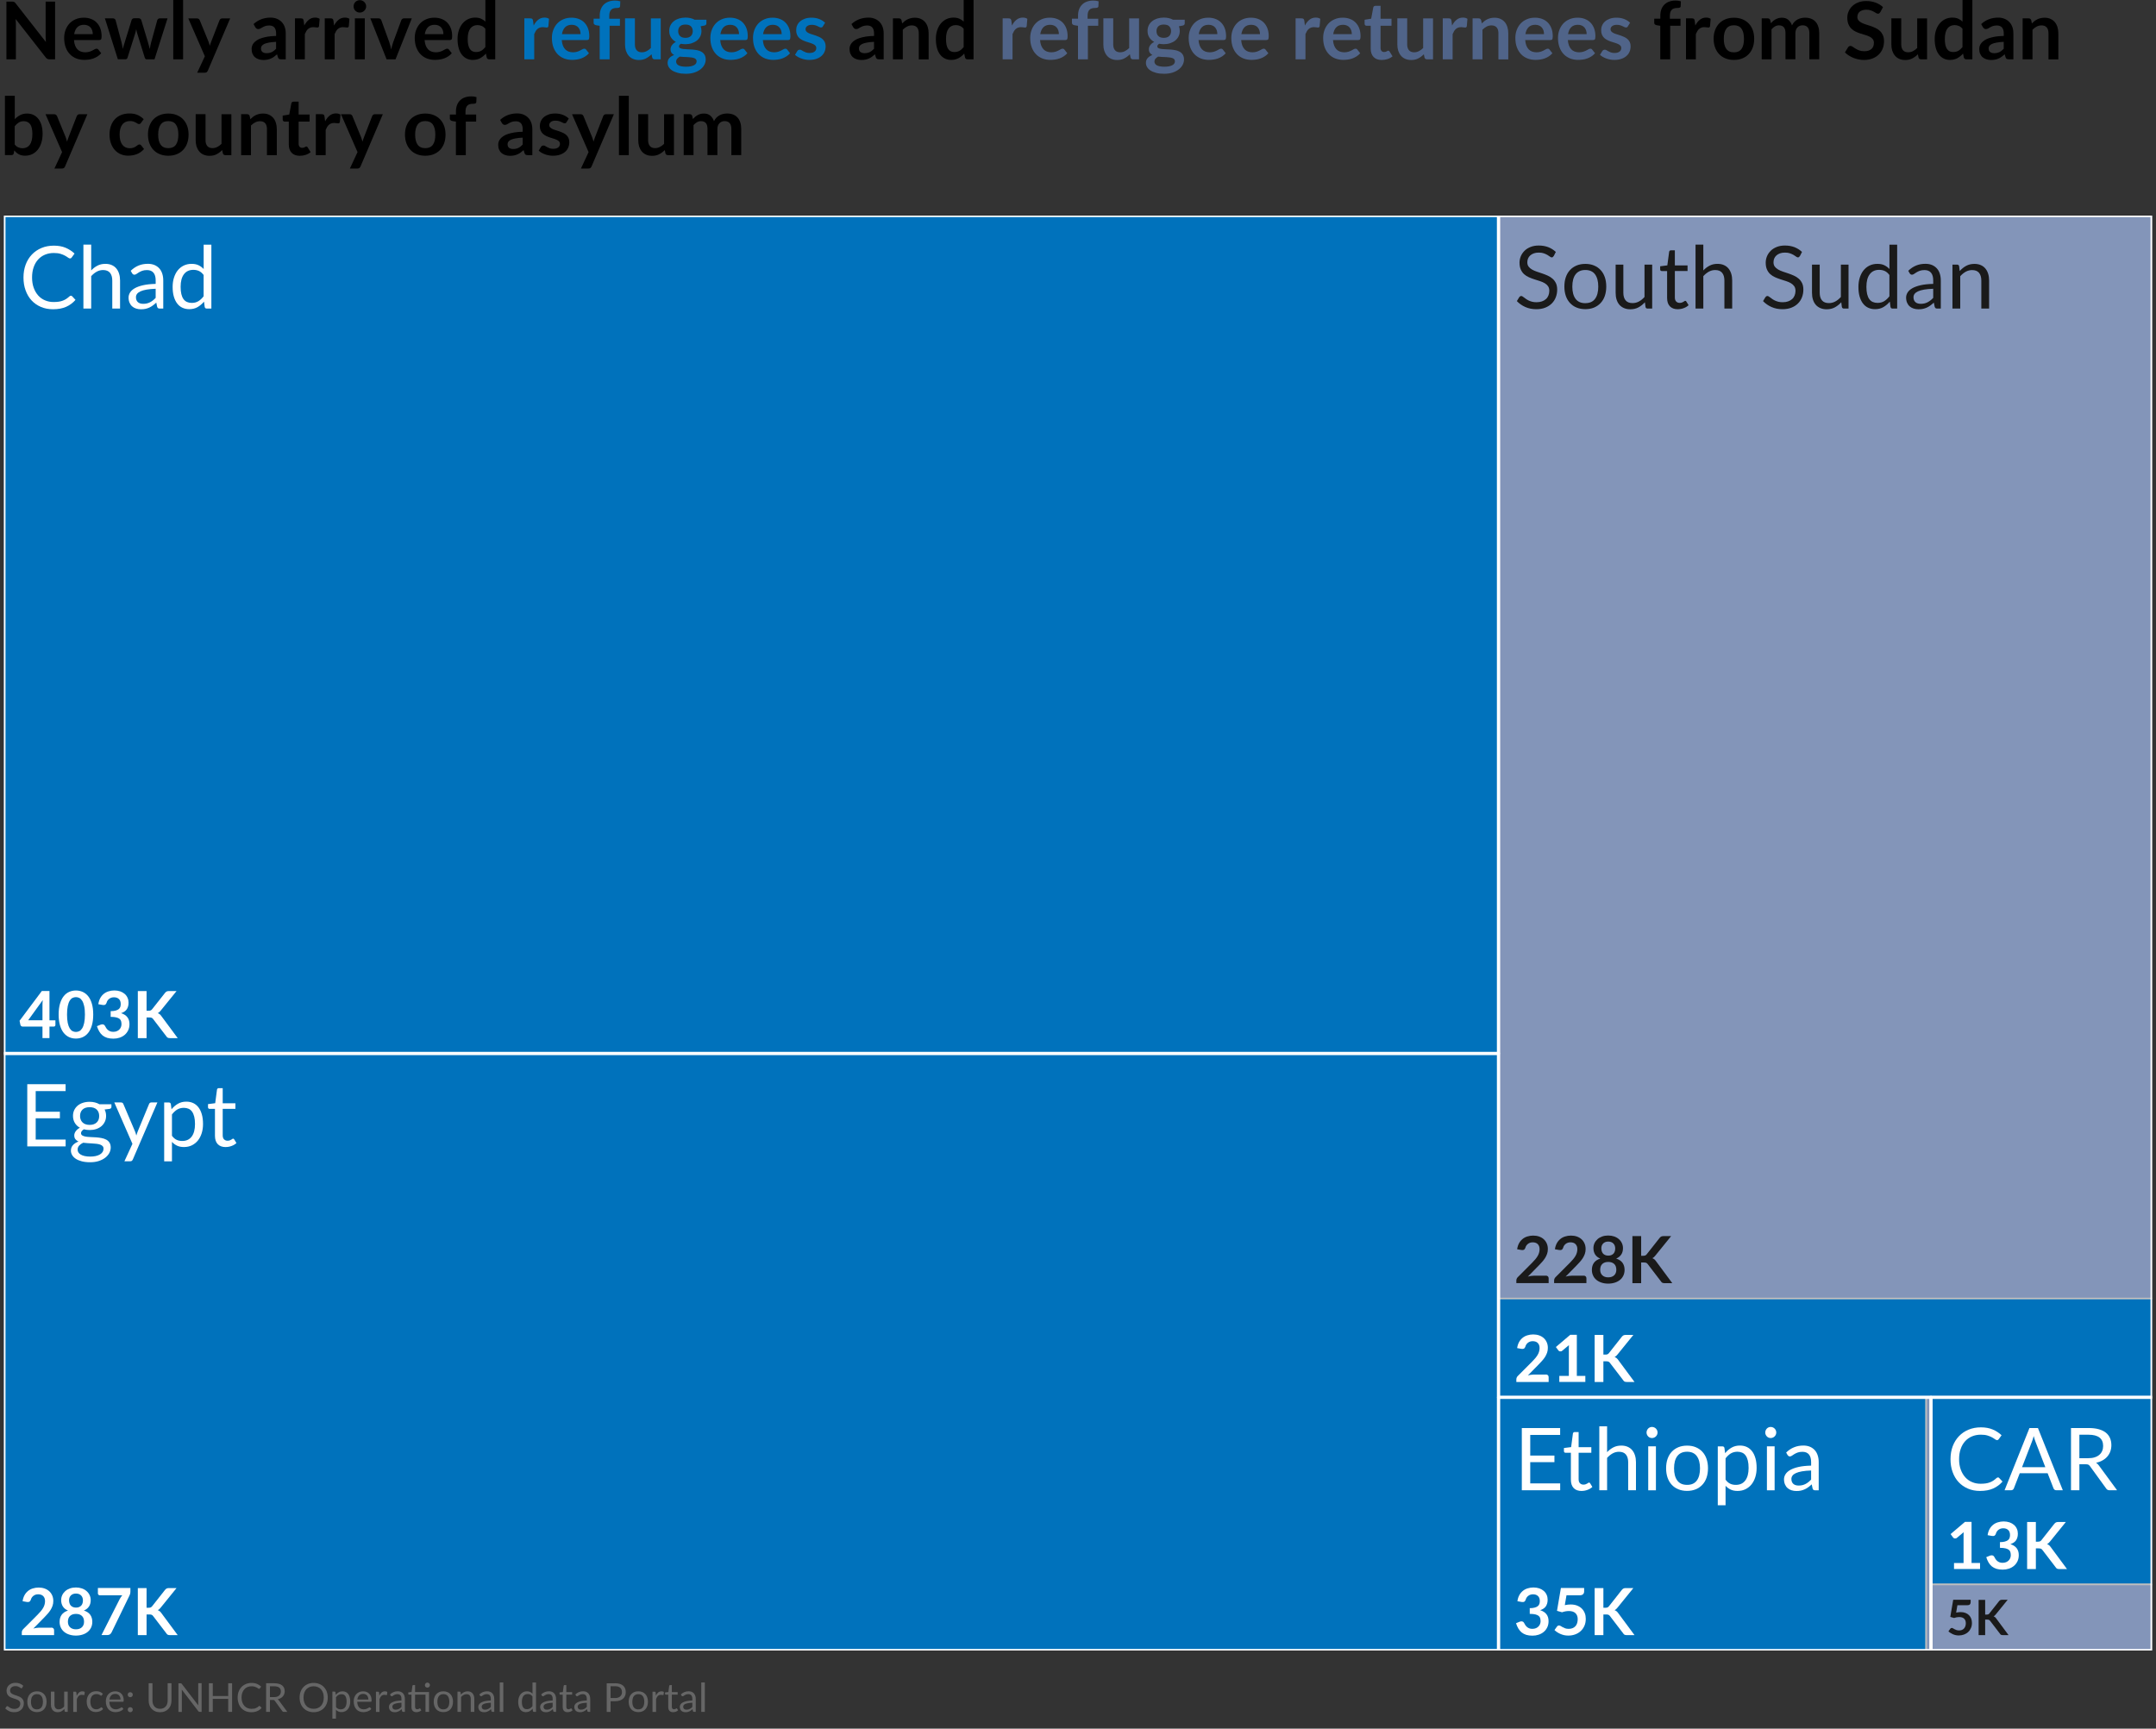 <?xml version="1.0" encoding="UTF-8"?>
<svg id="treemap-540" xmlns="http://www.w3.org/2000/svg" xmlns:xlink="http://www.w3.org/1999/xlink" viewBox="0 0 540 433">
  <rect x="0" y="0" width="540" height="433" fill="#333333" stroke="none"/>
  <defs>
    <clipPath id="clippath">
      <rect x="1" y="54" width="538" height="359.41" style="fill: none; stroke-width: 0px;"/>
    </clipPath>
  </defs>
  <g>
    <path d="m5.58,422.74s-.06.09-.1.11c-.04.03-.08.04-.13.04-.06,0-.12-.03-.2-.09-.08-.06-.17-.12-.29-.19-.12-.07-.25-.13-.42-.19-.16-.06-.36-.08-.59-.08-.22,0-.41.03-.57.09s-.3.14-.42.24c-.11.1-.2.22-.25.35s-.08.28-.08.44c0,.2.05.37.15.5.1.13.23.24.39.34.16.09.34.17.55.24s.42.14.63.21.42.16.63.25.39.21.55.35c.16.14.29.31.39.52.1.2.15.45.15.75,0,.31-.05.61-.16.88-.11.28-.26.51-.47.72s-.46.36-.75.48c-.3.12-.64.17-1.02.17-.47,0-.89-.08-1.27-.25-.38-.17-.71-.4-.98-.68l.28-.46s.06-.07.1-.09c.04-.03.08-.04.13-.04.04,0,.09.02.15.05.06.04.12.08.19.13.07.05.15.11.24.17s.19.12.31.17c.12.05.25.1.39.13s.31.05.5.05c.23,0,.43-.03.62-.1.18-.06.33-.15.46-.27.12-.11.22-.25.29-.41.07-.16.1-.34.1-.54,0-.22-.05-.39-.15-.53-.1-.14-.23-.25-.39-.35-.16-.09-.34-.17-.55-.24-.21-.07-.42-.13-.63-.2-.21-.07-.42-.15-.63-.24-.21-.09-.39-.21-.55-.35-.16-.14-.29-.32-.39-.54-.1-.21-.15-.48-.15-.8,0-.25.05-.5.15-.73.1-.24.24-.45.43-.63.19-.18.42-.33.7-.44.27-.11.59-.17.95-.17.4,0,.76.06,1.09.19.33.13.62.31.87.55l-.24.46Z" style="fill: #666; stroke-width: 0px;"/>
    <path d="m9.26,423.64c.37,0,.7.06,1,.18.3.12.55.3.76.53.21.23.37.5.48.82.11.32.17.68.17,1.08s-.06.76-.17,1.08c-.11.32-.27.59-.48.82s-.46.4-.76.52c-.3.12-.63.18-1,.18s-.71-.06-1.01-.18c-.3-.12-.55-.3-.76-.52s-.37-.5-.48-.82c-.11-.32-.17-.68-.17-1.08s.06-.76.17-1.08c.11-.32.27-.6.48-.82.21-.23.46-.4.76-.53.3-.12.63-.18,1.01-.18Zm0,4.52c.5,0,.87-.17,1.12-.5.25-.33.37-.8.37-1.4s-.12-1.07-.37-1.41c-.25-.34-.62-.5-1.12-.5-.25,0-.47.04-.66.13-.19.09-.34.21-.47.38-.12.16-.22.36-.28.6s-.09.51-.09.81c0,.6.12,1.07.37,1.4.25.33.63.5,1.13.5Z" style="fill: #666; stroke-width: 0px;"/>
    <path d="m16.96,423.72v5.07h-.53c-.13,0-.21-.06-.24-.18l-.07-.55c-.22.24-.47.44-.74.59s-.59.22-.94.22c-.28,0-.52-.05-.73-.14-.21-.09-.39-.22-.53-.39-.14-.17-.25-.37-.32-.6-.07-.24-.11-.5-.11-.79v-3.23h.89v3.23c0,.38.09.68.26.89s.44.32.8.32c.26,0,.51-.06.74-.19s.44-.3.63-.52v-3.73h.89Z" style="fill: #666; stroke-width: 0px;"/>
    <path d="m19.22,424.74c.16-.35.36-.62.59-.81.23-.2.52-.29.85-.29.11,0,.21.01.31.04s.19.06.26.11l-.07.67c-.02.08-.07.12-.15.12-.05,0-.12-.01-.21-.03s-.19-.03-.31-.03c-.16,0-.3.02-.43.07s-.24.12-.33.21c-.1.09-.19.21-.27.34-.08.13-.15.29-.21.46v3.2h-.9v-5.07h.51c.1,0,.16.02.2.06.04.04.06.1.08.19l.06.77Z" style="fill: #666; stroke-width: 0px;"/>
    <path d="m25.54,424.62s-.05.07-.08.08c-.03.02-.06.03-.11.03-.05,0-.11-.02-.17-.06-.06-.04-.13-.09-.22-.14-.09-.05-.2-.1-.33-.14-.13-.04-.29-.06-.47-.06-.25,0-.47.04-.66.13-.19.09-.35.22-.48.38-.13.17-.22.37-.29.6-.07.24-.1.5-.1.79s.04.58.1.82c.07.24.17.44.3.6.13.16.28.29.46.37s.39.13.61.13.4-.03.54-.08.26-.11.35-.17.17-.12.23-.17c.06-.05.12-.08.18-.08.07,0,.13.03.17.08l.25.33c-.11.14-.23.25-.38.35-.14.1-.29.18-.45.24-.16.06-.33.11-.51.14-.18.03-.36.04-.54.04-.32,0-.61-.06-.88-.18-.27-.12-.51-.29-.71-.51s-.36-.49-.47-.82-.17-.69-.17-1.11c0-.38.05-.72.16-1.04.11-.32.26-.6.46-.83.2-.23.45-.41.75-.54s.63-.19,1.02-.19c.36,0,.67.06.94.17s.51.28.72.49l-.24.32Z" style="fill: #666; stroke-width: 0px;"/>
    <path d="m30.9,428.08c-.11.13-.24.25-.4.35s-.32.18-.49.24-.36.11-.54.14c-.19.03-.37.05-.55.05-.35,0-.67-.06-.97-.18-.29-.12-.55-.29-.76-.52-.21-.23-.38-.51-.5-.85-.12-.34-.18-.72-.18-1.16,0-.35.05-.68.16-.99.11-.31.26-.57.47-.8.2-.22.45-.4.75-.53.29-.13.62-.19.99-.19.3,0,.58.05.84.15.26.1.48.25.67.44.19.19.34.43.44.71.11.28.16.6.16.96,0,.14-.02.23-.04.28-.03.05-.09.07-.17.07h-3.39c.01.32.05.6.13.83.08.24.19.43.33.59.14.16.31.28.5.36.19.08.41.12.65.12.22,0,.42-.03.58-.08.16-.05.3-.11.42-.17.12-.06.21-.12.29-.17.08-.05.15-.08.2-.08.07,0,.13.03.17.08l.25.33Zm-.72-2.38c0-.21-.03-.4-.09-.57s-.14-.32-.25-.45c-.11-.12-.25-.22-.41-.29-.16-.07-.34-.1-.55-.1-.43,0-.76.12-1.01.37-.25.25-.4.59-.46,1.03h2.77Z" style="fill: #666; stroke-width: 0px;"/>
    <path d="m31.99,424.49c0-.09.02-.17.05-.25.03-.08.08-.14.13-.2.05-.06.12-.1.2-.13.08-.03.16-.05.25-.05s.17.02.25.05c.08.03.14.08.2.13s.1.12.14.2c.03.08.05.16.05.25s-.02.17-.05.25c-.03.08-.08.14-.14.2-.06.06-.12.1-.2.13-.08.03-.16.05-.25.05s-.17-.02-.25-.05c-.08-.03-.14-.08-.2-.13-.06-.06-.1-.12-.13-.2-.03-.08-.05-.16-.05-.25Zm0,3.75c0-.09.02-.17.05-.25.03-.08.08-.14.13-.2.05-.06.12-.1.2-.13.08-.03.16-.05.25-.05s.17.02.25.05c.08.03.14.08.2.13s.1.12.14.2c.03.08.05.16.05.25s-.02.17-.05.25c-.03.08-.08.14-.14.2-.06.06-.12.1-.2.13-.08.03-.16.05-.25.05s-.17-.02-.25-.05c-.08-.03-.14-.08-.2-.13-.06-.06-.1-.12-.13-.2-.03-.08-.05-.16-.05-.25Z" style="fill: #666; stroke-width: 0px;"/>
    <path d="m40.11,428.02c.3,0,.56-.05.79-.15s.43-.24.59-.42c.16-.18.29-.4.37-.65s.13-.52.13-.82v-4.36h.96v4.36c0,.41-.07.8-.2,1.15s-.32.66-.57.92c-.25.26-.54.46-.9.61s-.75.22-1.19.22-.84-.07-1.19-.22-.65-.35-.9-.61c-.25-.26-.44-.56-.57-.92s-.2-.74-.2-1.15v-4.36h.96v4.35c0,.3.04.58.13.83s.21.46.37.65c.16.18.36.32.59.42.24.1.5.15.8.15Z" style="fill: #666; stroke-width: 0px;"/>
    <path d="m50.5,421.62v7.17h-.49c-.08,0-.14-.01-.19-.04s-.1-.07-.15-.13l-4.14-5.4c0,.08.01.17.01.25s0,.16,0,.22v5.11h-.85v-7.17h.5s.08,0,.11,0c.03,0,.06.01.08.02s.05.03.07.05c.02.02.05.05.08.08l4.14,5.39c0-.09-.01-.17-.02-.25s0-.16,0-.23v-5.08h.85Z" style="fill: #666; stroke-width: 0px;"/>
    <path d="m58.13,421.62v7.17h-.97v-3.26h-3.87v3.26h-.97v-7.17h.97v3.2h3.87v-3.2h.97Z" style="fill: #666; stroke-width: 0px;"/>
    <path d="m65,427.31c.05,0,.1.02.14.07l.38.42c-.29.34-.65.61-1.07.79-.42.19-.92.29-1.52.29-.51,0-.98-.09-1.4-.27s-.78-.43-1.07-.75c-.3-.32-.53-.71-.69-1.16s-.25-.95-.25-1.49.08-1.04.25-1.49c.17-.45.41-.84.72-1.16s.68-.57,1.11-.75.9-.27,1.43-.27.96.08,1.35.25c.39.16.73.38,1.03.67l-.32.45s-.04.06-.08.08c-.03.02-.07.03-.13.03-.06,0-.13-.03-.22-.1-.09-.07-.2-.14-.34-.22-.14-.08-.32-.15-.53-.22-.21-.06-.47-.1-.78-.1-.37,0-.71.06-1.02.19-.31.13-.57.31-.79.56s-.39.54-.52.89c-.12.35-.18.75-.18,1.18s.06.84.19,1.2c.13.35.3.65.52.89.22.24.48.43.79.55.3.13.63.19.98.19.21,0,.4-.01.58-.04.17-.02.33-.06.47-.12.15-.05.28-.12.41-.2.12-.08.25-.18.37-.29.06-.05.11-.08.17-.08Z" style="fill: #666; stroke-width: 0px;"/>
    <path d="m71.94,428.79h-.86c-.18,0-.31-.07-.39-.21l-1.86-2.56c-.06-.08-.12-.14-.18-.17-.07-.04-.17-.05-.3-.05h-.74v2.99h-.96v-7.17h2.03c.45,0,.84.05,1.17.14s.6.22.82.4c.21.17.37.38.48.63.1.25.16.52.16.82,0,.25-.04.49-.12.71-.08.22-.2.42-.35.59-.15.18-.34.32-.55.45-.22.12-.47.22-.74.28.12.07.23.17.32.31l2.09,2.84Zm-3.31-3.7c.28,0,.53-.03.74-.1s.39-.17.54-.29c.14-.12.25-.27.33-.45.07-.17.11-.37.11-.58,0-.43-.14-.75-.42-.96s-.7-.33-1.26-.33h-1.06v2.71h1.02Z" style="fill: #666; stroke-width: 0px;"/>
    <path d="m82.09,425.21c0,.54-.08,1.03-.25,1.48s-.41.83-.72,1.16c-.31.32-.68.57-1.12.75-.43.18-.92.27-1.44.27s-1.01-.09-1.44-.27c-.43-.18-.8-.43-1.11-.75-.31-.32-.55-.71-.72-1.16s-.25-.94-.25-1.48.08-1.03.25-1.48.41-.83.72-1.16c.31-.33.68-.58,1.11-.76.43-.18.91-.27,1.44-.27s1.01.09,1.44.27c.44.18.81.43,1.12.76.31.33.55.71.72,1.16s.25.94.25,1.48Zm-1,0c0-.44-.06-.83-.18-1.18-.12-.35-.29-.65-.51-.89-.22-.24-.49-.43-.8-.56s-.66-.2-1.05-.2-.73.07-1.04.2-.58.32-.8.56c-.22.24-.39.54-.51.89-.12.35-.18.75-.18,1.18s.06.83.18,1.18.29.64.51.88c.22.24.49.43.8.56.31.13.66.19,1.04.19s.74-.06,1.05-.19c.31-.13.58-.31.8-.56.22-.24.39-.54.51-.88s.18-.74.18-1.18Z" style="fill: #666; stroke-width: 0px;"/>
    <path d="m84.11,424.51c.21-.26.46-.47.74-.63s.6-.24.96-.24c.29,0,.56.06.79.17.24.11.44.28.61.5.17.22.29.49.38.81s.13.69.13,1.11c0,.37-.05.72-.15,1.04-.1.32-.24.6-.43.83s-.42.42-.69.55c-.27.14-.58.2-.92.2-.31,0-.58-.05-.8-.16-.22-.1-.42-.25-.59-.44v2.24h-.89v-6.78h.54c.13,0,.21.06.23.19l.08.6Zm.04,3.06c.16.22.34.38.54.46s.41.13.65.13c.47,0,.84-.17,1.09-.5s.38-.82.38-1.44c0-.33-.03-.61-.09-.85-.06-.24-.14-.43-.25-.58-.11-.15-.25-.26-.41-.33s-.34-.1-.54-.1c-.29,0-.54.07-.76.2-.22.13-.42.32-.6.57v2.45Z" style="fill: #666; stroke-width: 0px;"/>
    <path d="m92.98,428.08c-.11.13-.24.25-.4.35s-.32.18-.49.24-.36.11-.54.14-.37.05-.55.05c-.35,0-.67-.06-.97-.18s-.55-.29-.76-.52c-.21-.23-.38-.51-.5-.85-.12-.34-.18-.72-.18-1.16,0-.35.05-.68.16-.99s.26-.57.47-.8c.2-.22.45-.4.75-.53.29-.13.62-.19.99-.19.3,0,.58.05.84.15.26.1.48.25.67.44.19.19.33.43.44.71.11.28.16.6.16.96,0,.14-.01.23-.04.28-.03.05-.09.07-.17.07h-3.38c0,.32.05.6.13.83.08.24.19.43.33.59s.31.28.5.36c.19.08.41.12.65.12.22,0,.42-.03.58-.08.16-.05.3-.11.42-.17.12-.06.21-.12.29-.17.08-.05.15-.08.2-.08.07,0,.13.03.17.08l.25.33Zm-.72-2.38c0-.21-.03-.4-.09-.57-.06-.17-.14-.32-.25-.45-.11-.12-.25-.22-.41-.29s-.34-.1-.54-.1c-.43,0-.76.12-1.01.37s-.4.59-.46,1.03h2.77Z" style="fill: #666; stroke-width: 0px;"/>
    <path d="m94.99,424.74c.16-.35.36-.62.59-.81.23-.2.52-.29.86-.29.11,0,.21.01.31.04.1.02.19.06.26.11l-.07.67c-.02.08-.07.12-.15.12-.05,0-.11-.01-.21-.03-.09-.02-.19-.03-.3-.03-.16,0-.3.02-.43.07s-.24.12-.33.21c-.1.09-.19.21-.26.34-.08.13-.15.29-.21.46v3.2h-.89v-5.07h.51c.1,0,.16.02.2.06s.06.1.08.19l.06.77Z" style="fill: #666; stroke-width: 0px;"/>
    <path d="m97.66,424.44c.28-.27.58-.47.91-.61.32-.13.68-.2,1.07-.2.28,0,.54.05.75.14.22.09.41.22.56.39.15.17.26.37.34.61.08.24.12.5.12.78v3.24h-.4c-.09,0-.15-.01-.2-.04-.05-.03-.08-.08-.11-.17l-.1-.48c-.13.12-.26.23-.39.33s-.26.17-.4.24c-.14.06-.29.11-.45.15s-.33.05-.53.05-.38-.03-.55-.08c-.17-.05-.32-.14-.45-.25-.13-.11-.23-.25-.3-.42-.08-.17-.11-.37-.11-.6,0-.2.05-.39.17-.58.11-.18.29-.35.54-.49.25-.14.57-.26.96-.35s.88-.14,1.46-.16v-.4c0-.39-.08-.69-.25-.89-.17-.2-.42-.3-.75-.3-.22,0-.4.03-.55.08s-.28.12-.38.18c-.11.07-.2.13-.28.19s-.16.08-.23.08c-.06,0-.11-.02-.16-.05-.04-.03-.08-.07-.11-.12l-.16-.28Zm2.88,2.07c-.41.01-.76.05-1.05.1s-.52.12-.71.2c-.18.08-.31.18-.39.3-.08.11-.12.24-.12.38,0,.13.02.25.07.34.04.1.1.18.18.24.07.06.16.11.26.13s.21.04.33.04c.16,0,.3-.02.43-.05.13-.03.25-.08.37-.14.12-.06.22-.13.33-.21.1-.08.21-.18.31-.29v-1.05Z" style="fill: #666; stroke-width: 0px;"/>
    <path d="m107.46,428.79h-.89v-4.32h-2.61v3.04c0,.21.05.37.15.48.1.1.24.15.4.15.09,0,.17-.01.24-.04s.13-.05.18-.08c.05-.03.09-.06.13-.08s.07-.04.09-.04c.05,0,.09.03.12.08l.26.42c-.15.14-.34.26-.56.34-.22.08-.44.12-.67.12-.4,0-.71-.11-.92-.33-.22-.22-.32-.54-.32-.96v-3.1h-.61c-.05,0-.1-.02-.14-.05-.04-.03-.05-.08-.05-.15v-.36l.83-.11.21-1.56s.03-.09.07-.12c.04-.03.08-.05.14-.05h.45v1.75h3.5v4.96Zm.22-6.69c0,.09-.02.17-.05.24s-.08.14-.14.2-.13.1-.2.13c-.08.03-.16.05-.25.05s-.17-.02-.24-.05c-.07-.03-.14-.08-.2-.13s-.1-.12-.13-.2-.05-.16-.05-.24.02-.17.05-.25.08-.15.13-.21.12-.1.2-.14c.08-.03.16-.05.24-.05s.17.02.25.05c.08.03.14.08.2.14s.1.13.14.21.05.16.05.25Z" style="fill: #666; stroke-width: 0px;"/>
    <path d="m111.05,423.64c.37,0,.7.06,1,.18s.55.3.76.53c.21.23.37.5.48.82.11.32.17.68.17,1.08s-.06.76-.17,1.08c-.11.32-.27.59-.48.82s-.46.4-.76.52c-.3.12-.63.18-1,.18s-.71-.06-1.01-.18c-.3-.12-.55-.3-.76-.52s-.37-.5-.48-.82c-.11-.32-.17-.68-.17-1.08s.06-.76.17-1.08c.11-.32.27-.6.48-.82.21-.23.46-.4.76-.53.3-.12.63-.18,1.01-.18Zm0,4.52c.5,0,.87-.17,1.12-.5s.37-.8.37-1.4-.12-1.07-.37-1.41c-.25-.34-.62-.5-1.12-.5-.25,0-.47.04-.66.13-.19.09-.35.21-.47.38-.12.16-.22.36-.28.6s-.09.51-.09.81c0,.6.12,1.07.37,1.4.25.33.63.5,1.13.5Z" style="fill: #666; stroke-width: 0px;"/>
    <path d="m115.43,424.46c.11-.12.23-.24.35-.33.12-.1.25-.19.39-.26.14-.07.29-.13.44-.17.16-.04.32-.06.5-.06.28,0,.52.04.73.14.21.09.39.22.53.39.14.17.25.37.32.61.07.24.11.5.11.79v3.22h-.89v-3.22c0-.38-.09-.68-.26-.89-.17-.21-.44-.32-.8-.32-.26,0-.51.06-.74.19s-.44.3-.63.51v3.73h-.89v-5.07h.54c.13,0,.21.06.23.19l.07.55Z" style="fill: #666; stroke-width: 0px;"/>
    <path d="m120.04,424.44c.28-.27.58-.47.91-.61.32-.13.68-.2,1.07-.2.28,0,.54.05.75.14.22.09.41.22.56.39.15.17.26.37.34.61.08.24.12.5.12.78v3.24h-.4c-.09,0-.15-.01-.2-.04-.05-.03-.08-.08-.11-.17l-.1-.48c-.13.12-.26.23-.39.33s-.26.17-.4.24c-.14.06-.29.11-.45.15s-.33.05-.53.05-.38-.03-.55-.08c-.17-.05-.32-.14-.45-.25-.13-.11-.23-.25-.3-.42-.08-.17-.11-.37-.11-.6,0-.2.05-.39.17-.58.11-.18.29-.35.54-.49.25-.14.57-.26.96-.35s.88-.14,1.46-.16v-.4c0-.39-.08-.69-.25-.89-.17-.2-.42-.3-.75-.3-.22,0-.4.03-.55.08s-.28.12-.38.18c-.11.07-.2.13-.28.19s-.16.08-.23.08c-.06,0-.11-.02-.16-.05-.04-.03-.08-.07-.11-.12l-.16-.28Zm2.88,2.07c-.41.01-.76.05-1.05.1s-.52.12-.71.2c-.18.08-.31.18-.39.3-.08.11-.12.24-.12.38,0,.13.02.25.07.34.04.1.1.18.18.24.07.06.16.11.26.13s.21.04.33.04c.16,0,.3-.02.43-.05.13-.03.25-.08.37-.14.12-.06.22-.13.33-.21.1-.08.21-.18.31-.29v-1.05Z" style="fill: #666; stroke-width: 0px;"/>
    <path d="m126.06,421.42v7.37h-.89v-7.37h.89Z" style="fill: #666; stroke-width: 0px;"/>
    <path d="m134.25,421.42v7.37h-.53c-.13,0-.21-.06-.24-.18l-.08-.62c-.22.26-.46.47-.74.63-.28.16-.6.24-.96.24-.29,0-.55-.06-.79-.17-.24-.11-.44-.28-.6-.49-.17-.22-.29-.49-.38-.81-.09-.32-.14-.69-.14-1.11,0-.37.05-.72.15-1.04.1-.32.24-.6.43-.84.19-.24.42-.42.69-.56.27-.14.58-.2.92-.2.31,0,.58.05.8.16.22.1.42.25.59.44v-2.81h.89Zm-.89,3.5c-.17-.22-.35-.38-.54-.47-.19-.09-.41-.13-.65-.13-.47,0-.83.17-1.08.5-.25.34-.38.82-.38,1.44,0,.33.03.61.08.85.06.24.14.43.25.58.11.15.25.26.41.33s.34.1.54.1c.29,0,.55-.07.77-.2.22-.13.42-.32.6-.57v-2.45Z" style="fill: #666; stroke-width: 0px;"/>
    <path d="m135.53,424.44c.28-.27.58-.47.91-.61.32-.13.68-.2,1.07-.2.28,0,.54.05.75.14.22.09.41.22.56.39.15.17.26.37.34.61.08.24.12.5.12.78v3.24h-.4c-.09,0-.15-.01-.2-.04-.05-.03-.08-.08-.11-.17l-.1-.48c-.13.12-.26.23-.39.33s-.26.17-.4.24c-.14.06-.29.11-.45.15s-.33.05-.53.05-.38-.03-.55-.08c-.17-.05-.32-.14-.45-.25-.13-.11-.23-.25-.3-.42-.08-.17-.11-.37-.11-.6,0-.2.05-.39.17-.58.11-.18.29-.35.54-.49.25-.14.57-.26.96-.35s.88-.14,1.46-.16v-.4c0-.39-.08-.69-.25-.89-.17-.2-.42-.3-.75-.3-.22,0-.4.03-.55.08s-.28.12-.38.18c-.11.07-.2.13-.28.19s-.16.08-.23.08c-.06,0-.11-.02-.16-.05-.04-.03-.08-.07-.11-.12l-.16-.28Zm2.88,2.07c-.41.01-.76.05-1.05.1s-.52.12-.71.2c-.18.08-.31.18-.39.3-.08.11-.12.24-.12.38,0,.13.02.25.07.34.04.1.1.18.18.24.07.06.16.11.26.13s.21.04.33.04c.16,0,.3-.02.43-.05.13-.03.25-.08.37-.14.12-.06.22-.13.33-.21.1-.08.21-.18.31-.29v-1.05Z" style="fill: #666; stroke-width: 0px;"/>
    <path d="m142.18,428.87c-.4,0-.71-.11-.92-.33-.22-.22-.32-.54-.32-.96v-3.1h-.61c-.05,0-.1-.02-.14-.05-.04-.03-.05-.08-.05-.15v-.36l.83-.1.21-1.57s.03-.09.07-.12c.04-.03.08-.05.14-.05h.45v1.75h1.46v.64h-1.46v3.04c0,.21.05.37.15.48.1.1.24.15.4.15.09,0,.17-.01.24-.04s.13-.05.18-.08c.05-.03.09-.06.13-.08s.07-.04.09-.04c.05,0,.09.03.12.08l.26.42c-.15.14-.34.26-.56.34-.22.08-.44.12-.67.12Z" style="fill: #666; stroke-width: 0px;"/>
    <path d="m144.08,424.44c.28-.27.58-.47.91-.61.32-.13.68-.2,1.07-.2.28,0,.54.05.75.14.22.09.41.22.56.39.15.17.26.37.34.61.08.24.12.5.12.78v3.24h-.4c-.09,0-.15-.01-.2-.04-.05-.03-.08-.08-.11-.17l-.1-.48c-.13.12-.26.23-.39.33s-.26.17-.4.24c-.14.06-.29.11-.45.15s-.33.05-.53.05-.38-.03-.55-.08c-.17-.05-.32-.14-.45-.25-.13-.11-.23-.25-.3-.42-.08-.17-.11-.37-.11-.6,0-.2.05-.39.17-.58.11-.18.29-.35.54-.49.25-.14.57-.26.96-.35s.88-.14,1.46-.16v-.4c0-.39-.08-.69-.25-.89-.17-.2-.42-.3-.75-.3-.22,0-.4.03-.55.08s-.28.12-.38.18c-.11.07-.2.13-.28.19s-.16.08-.23.08c-.06,0-.11-.02-.16-.05-.04-.03-.08-.07-.11-.12l-.16-.28Zm2.88,2.07c-.41.01-.76.05-1.05.1s-.52.12-.71.2c-.18.08-.31.18-.39.3-.08.11-.12.24-.12.38,0,.13.02.25.07.34.04.1.1.18.18.24.07.06.16.11.26.13s.21.04.33.04c.16,0,.3-.02.43-.05.13-.03.25-.08.37-.14.12-.06.22-.13.33-.21.1-.08.21-.18.31-.29v-1.05Z" style="fill: #666; stroke-width: 0px;"/>
    <path d="m154.07,421.62c.45,0,.85.05,1.18.16.33.11.61.25.83.45s.38.43.49.7c.11.27.16.58.16.92s-.06.64-.17.92c-.12.28-.29.52-.51.71-.23.2-.5.36-.83.47-.33.11-.71.17-1.15.17h-1.15v2.68h-.96v-7.17h2.12Zm0,3.71c.28,0,.52-.04.73-.11s.39-.18.54-.31c.14-.13.25-.29.33-.47s.11-.38.11-.61c0-.46-.14-.81-.42-1.07s-.71-.39-1.28-.39h-1.15v2.95h1.15Z" style="fill: #666; stroke-width: 0px;"/>
    <path d="m159.88,423.64c.37,0,.7.06,1,.18s.55.3.76.53c.21.23.37.5.48.82.11.32.17.68.17,1.08s-.06.76-.17,1.08c-.11.32-.27.59-.48.82s-.46.4-.76.52c-.3.12-.63.18-1,.18s-.71-.06-1.01-.18c-.3-.12-.55-.3-.76-.52s-.37-.5-.48-.82c-.11-.32-.17-.68-.17-1.08s.06-.76.17-1.08c.11-.32.27-.6.48-.82.21-.23.46-.4.76-.53.3-.12.63-.18,1.01-.18Zm0,4.52c.5,0,.87-.17,1.12-.5s.37-.8.37-1.4-.12-1.07-.37-1.41c-.25-.34-.62-.5-1.12-.5-.25,0-.47.04-.66.13-.19.09-.35.21-.47.38-.12.16-.22.36-.28.6s-.09.51-.09.81c0,.6.12,1.07.37,1.4.25.33.63.5,1.13.5Z" style="fill: #666; stroke-width: 0px;"/>
    <path d="m164.26,424.74c.16-.35.36-.62.59-.81.23-.2.52-.29.86-.29.11,0,.21.01.31.04.1.02.19.06.26.11l-.07.67c-.02.08-.07.12-.15.12-.05,0-.11-.01-.21-.03-.09-.02-.19-.03-.3-.03-.16,0-.3.02-.43.07s-.24.12-.33.21c-.1.09-.19.21-.26.34-.08.13-.15.29-.21.46v3.2h-.89v-5.07h.51c.1,0,.16.02.2.06s.06.1.08.19l.06.77Z" style="fill: #666; stroke-width: 0px;"/>
    <path d="m168.61,428.87c-.4,0-.71-.11-.92-.33-.22-.22-.32-.54-.32-.96v-3.1h-.61c-.05,0-.1-.02-.14-.05-.04-.03-.05-.08-.05-.15v-.36l.83-.1.21-1.57s.03-.09.07-.12c.04-.03.08-.05.14-.05h.45v1.75h1.46v.64h-1.46v3.04c0,.21.05.37.15.48.1.1.24.15.4.15.09,0,.17-.01.24-.04s.13-.05.18-.08c.05-.03.09-.06.13-.08s.07-.04.09-.04c.05,0,.09.03.12.08l.26.42c-.15.14-.34.26-.56.34-.22.08-.44.12-.67.12Z" style="fill: #666; stroke-width: 0px;"/>
    <path d="m170.51,424.44c.28-.27.58-.47.91-.61.32-.13.68-.2,1.07-.2.28,0,.54.05.75.14.22.09.41.22.56.39.15.17.26.37.34.61.08.24.12.5.12.78v3.24h-.4c-.09,0-.15-.01-.2-.04-.05-.03-.08-.08-.11-.17l-.1-.48c-.13.12-.26.23-.39.33s-.26.17-.4.24c-.14.06-.29.11-.45.15s-.33.05-.53.05-.38-.03-.55-.08c-.17-.05-.32-.14-.45-.25-.13-.11-.23-.25-.3-.42-.08-.17-.11-.37-.11-.6,0-.2.05-.39.17-.58.11-.18.29-.35.54-.49.25-.14.57-.26.96-.35s.88-.14,1.46-.16v-.4c0-.39-.08-.69-.25-.89-.17-.2-.42-.3-.75-.3-.22,0-.4.03-.55.08s-.28.12-.38.18c-.11.07-.2.13-.28.19s-.16.08-.23.08c-.06,0-.11-.02-.16-.05-.04-.03-.08-.07-.11-.12l-.16-.28Zm2.88,2.07c-.41.01-.76.05-1.05.1s-.52.12-.71.2c-.18.08-.31.18-.39.3-.08.11-.12.24-.12.38,0,.13.02.25.07.34.04.1.1.18.18.24.07.06.16.11.26.13s.21.04.33.04c.16,0,.3-.02.43-.05.13-.03.25-.08.37-.14.12-.06.22-.13.33-.21.1-.08.21-.18.31-.29v-1.05Z" style="fill: #666; stroke-width: 0px;"/>
    <path d="m176.53,421.42v7.37h-.89v-7.37h.89Z" style="fill: #666; stroke-width: 0px;"/>
  </g>
  <g>
    <path d="m13.8.4v14.46h-1.38c-.21,0-.39-.04-.54-.1-.14-.07-.28-.19-.41-.35L3.92,4.76c.04.44.06.85.06,1.22v8.88H1.61V.4h1.41c.11,0,.21,0,.29.02.08,0,.16.03.22.06.06.03.12.07.19.13.06.06.13.13.2.23l7.58,9.68c-.02-.23-.04-.46-.05-.69s-.02-.44-.02-.63V.4h2.37Z" style="stroke-width: 0px;"/>
    <path d="m18.53,10.04c.04.53.13.98.28,1.36s.34.7.58.95c.24.25.53.44.86.56.33.12.69.19,1.09.19s.75-.05,1.04-.14.54-.2.76-.31.41-.22.57-.31c.16-.09.32-.14.47-.14.21,0,.36.08.46.23l.71.9c-.27.32-.58.59-.92.8-.34.22-.69.39-1.06.52s-.75.22-1.13.27c-.38.05-.76.08-1.12.08-.71,0-1.38-.12-1.99-.35-.61-.24-1.15-.59-1.6-1.05-.45-.46-.81-1.04-1.07-1.72-.26-.68-.39-1.48-.39-2.38,0-.7.11-1.36.34-1.98.23-.62.55-1.15.97-1.61.42-.46.94-.82,1.55-1.08.61-.27,1.3-.4,2.07-.4.65,0,1.24.1,1.79.31s1.02.51,1.41.9c.39.4.7.88.92,1.46s.33,1.24.33,1.98c0,.37-.04.62-.12.75-.08.13-.23.2-.46.2h-6.35Zm4.71-1.49c0-.32-.04-.62-.14-.9-.09-.28-.22-.53-.4-.75-.18-.21-.41-.38-.69-.5-.28-.12-.6-.19-.96-.19-.71,0-1.27.2-1.68.61s-.67.98-.79,1.73h4.66Z" style="stroke-width: 0px;"/>
    <path d="m41.96,4.6l-3.26,10.26h-1.98c-.23,0-.38-.15-.47-.44l-1.84-5.93c-.06-.2-.11-.4-.17-.59-.05-.2-.09-.4-.12-.6-.04.2-.08.4-.13.6-.05.2-.1.41-.17.6l-1.87,5.91c-.08.29-.26.44-.53.44h-1.9l-3.25-10.26h1.97c.18,0,.33.04.46.13.13.09.21.2.25.33l1.47,5.48c.07.3.14.59.19.88s.11.57.15.86c.07-.29.15-.57.23-.86.08-.29.17-.58.27-.88l1.7-5.5c.04-.13.12-.24.23-.33.12-.09.26-.13.42-.13h1.09c.17,0,.32.04.44.13.12.09.21.2.25.33l1.65,5.5c.09.3.17.59.25.88.08.29.15.58.22.87.09-.57.21-1.15.37-1.75l1.51-5.48c.05-.13.13-.24.25-.33.12-.09.26-.13.43-.13h1.88Z" style="stroke-width: 0px;"/>
    <path d="m45.86,0v14.86h-2.47V0h2.47Z" style="stroke-width: 0px;"/>
    <path d="m57.65,4.6l-5.59,13.08c-.07.17-.17.31-.29.4-.12.09-.29.14-.54.14h-1.84l1.92-4.12-4.15-9.49h2.17c.19,0,.34.05.45.14.11.09.19.2.25.32l2.18,5.32c.07.18.13.36.18.54s.1.36.15.55c.06-.19.12-.37.18-.55.06-.18.13-.37.2-.55l2.06-5.31c.05-.13.14-.24.26-.33.12-.09.26-.13.42-.13h1.98Z" style="stroke-width: 0px;"/>
    <path d="m63.5,6.03c1.18-1.08,2.6-1.62,4.26-1.62.6,0,1.14.1,1.61.3.47.2.87.47,1.2.82.33.35.58.77.75,1.25.17.49.25,1.02.25,1.6v6.48h-1.12c-.23,0-.41-.04-.54-.1-.13-.07-.23-.21-.3-.42l-.22-.74c-.26.23-.51.44-.76.62-.25.18-.5.32-.77.44s-.55.21-.85.27c-.3.06-.64.1-1,.1-.43,0-.83-.06-1.2-.18-.37-.12-.68-.29-.95-.52s-.47-.52-.62-.87c-.15-.35-.22-.75-.22-1.21,0-.26.04-.52.13-.77.09-.26.23-.5.42-.73s.45-.45.76-.66.7-.39,1.16-.54.99-.28,1.59-.38c.61-.1,1.3-.15,2.08-.17v-.6c0-.69-.15-1.19-.44-1.52-.29-.33-.72-.5-1.27-.5-.4,0-.73.05-1,.14-.26.09-.49.2-.69.31s-.38.22-.54.31c-.16.09-.35.14-.54.14-.17,0-.32-.04-.44-.14-.12-.09-.22-.19-.29-.31l-.44-.79Zm5.66,4.45c-.71.03-1.31.09-1.8.19-.49.09-.88.2-1.17.34s-.5.3-.63.49-.19.39-.19.61c0,.43.13.74.39.93.26.19.59.28,1,.28.51,0,.94-.09,1.31-.27.37-.18.73-.46,1.08-.83v-1.73Z" style="stroke-width: 0px;"/>
    <path d="m76.22,6.38c.32-.61.7-1.1,1.14-1.44.44-.35.96-.53,1.56-.53.47,0,.85.1,1.14.31l-.16,1.85c-.03.12-.08.21-.15.25-.06.05-.15.08-.25.08-.1,0-.25-.02-.45-.05-.2-.03-.39-.05-.58-.05-.27,0-.52.04-.73.12-.21.08-.41.19-.58.34-.17.15-.32.33-.45.55s-.25.46-.36.73v6.32h-2.47V4.6h1.45c.25,0,.43.04.53.13.1.09.17.25.2.48l.15,1.16Z" style="stroke-width: 0px;"/>
    <path d="m83.68,6.38c.32-.61.7-1.1,1.14-1.44.44-.35.96-.53,1.56-.53.47,0,.85.1,1.14.31l-.16,1.85c-.03.12-.08.21-.15.25-.06.05-.15.08-.25.08-.1,0-.25-.02-.45-.05-.2-.03-.39-.05-.58-.05-.27,0-.52.04-.73.12-.21.08-.41.19-.58.34-.17.15-.32.33-.45.55s-.25.46-.36.73v6.32h-2.47V4.6h1.45c.25,0,.43.04.53.13.1.09.17.25.2.48l.15,1.16Z" style="stroke-width: 0px;"/>
    <path d="m91.71,1.61c0,.21-.04.41-.13.6-.09.19-.2.35-.35.49-.14.14-.31.25-.5.33-.19.08-.4.12-.62.12s-.41-.04-.6-.12c-.19-.08-.36-.19-.5-.33-.14-.14-.25-.3-.33-.49s-.12-.39-.12-.6.04-.43.12-.62.2-.36.33-.5c.14-.14.3-.25.5-.33.19-.08.39-.12.6-.12s.43.04.62.12c.19.08.36.2.5.33.14.14.26.31.35.5.09.19.13.4.13.62Zm-.34,2.99v10.26h-2.48V4.6h2.48Z" style="stroke-width: 0px;"/>
    <path d="m103.14,4.6l-4.07,10.26h-2.24l-4.07-10.26h2.04c.19,0,.34.04.46.13.12.09.21.2.25.33l1.98,5.48c.11.32.2.63.28.94s.15.61.21.92c.07-.31.14-.61.22-.92s.18-.62.29-.94l2.02-5.48c.05-.13.13-.24.25-.33.12-.09.26-.13.43-.13h1.95Z" style="stroke-width: 0px;"/>
    <path d="m106.35,10.04c.04.53.13.98.28,1.36.15.38.34.7.58.95.24.25.52.44.85.56.33.12.7.19,1.09.19s.75-.05,1.04-.14.54-.2.76-.31.41-.22.57-.31.32-.14.47-.14c.21,0,.36.08.46.23l.71.9c-.27.32-.58.59-.92.8-.34.22-.69.39-1.06.52s-.75.22-1.13.27c-.38.05-.75.08-1.12.08-.71,0-1.38-.12-1.99-.35-.61-.24-1.15-.59-1.6-1.05s-.81-1.04-1.07-1.72c-.26-.68-.39-1.48-.39-2.38,0-.7.11-1.36.34-1.98.23-.62.55-1.15.97-1.61.42-.46.94-.82,1.55-1.08.61-.27,1.3-.4,2.06-.4.65,0,1.24.1,1.79.31s1.02.51,1.41.9c.39.4.7.88.92,1.46s.33,1.24.33,1.98c0,.37-.04.62-.12.75-.08.13-.23.2-.46.2h-6.35Zm4.71-1.49c0-.32-.04-.62-.13-.9s-.23-.53-.41-.75-.41-.38-.68-.5c-.28-.12-.6-.19-.97-.19-.71,0-1.27.2-1.68.61s-.67.98-.79,1.73h4.66Z" style="stroke-width: 0px;"/>
    <path d="m124.04,0v14.86h-1.51c-.33,0-.53-.15-.62-.45l-.21-.99c-.41.47-.89.86-1.42,1.15-.54.29-1.16.44-1.88.44-.56,0-1.07-.12-1.54-.35-.47-.23-.87-.57-1.21-1.01s-.6-.99-.78-1.65-.27-1.4-.27-2.24c0-.76.1-1.47.31-2.12.21-.65.5-1.22.89-1.7s.85-.85,1.39-1.12,1.15-.41,1.82-.41c.57,0,1.06.09,1.47.27.41.18.77.42,1.09.73V0h2.47Zm-2.47,7.22c-.28-.34-.58-.58-.92-.72-.33-.14-.69-.21-1.07-.21s-.71.07-1.01.21c-.3.14-.56.35-.77.63-.21.28-.38.64-.49,1.08s-.17.95-.17,1.54.05,1.11.14,1.52c.1.42.24.76.42,1.02.18.26.4.45.66.57s.55.17.87.17c.51,0,.95-.11,1.31-.32.36-.21.7-.52,1.02-.91v-4.6Z" style="stroke-width: 0px;"/>
    <path d="m133.67,6.38c.32-.61.7-1.1,1.14-1.44.44-.35.96-.53,1.56-.53.47,0,.85.1,1.14.31l-.16,1.85c-.03.12-.08.21-.15.25-.06.05-.15.08-.25.08-.1,0-.25-.02-.45-.05-.2-.03-.39-.05-.58-.05-.27,0-.52.04-.73.12-.21.08-.41.19-.58.34-.17.15-.32.33-.45.55s-.25.46-.36.73v6.32h-2.47V4.6h1.45c.25,0,.43.04.53.13.1.09.17.25.2.48l.15,1.16Z" style="fill: #0072bc; stroke-width: 0px;"/>
    <path d="m140.7,10.04c.04.53.13.98.28,1.36.15.38.34.7.58.95.24.25.52.44.85.56.33.12.7.19,1.09.19s.75-.05,1.04-.14.54-.2.76-.31.41-.22.57-.31.32-.14.47-.14c.21,0,.36.08.46.23l.71.9c-.27.32-.58.59-.92.8-.34.22-.69.39-1.06.52s-.75.22-1.13.27c-.38.05-.75.08-1.12.08-.71,0-1.38-.12-1.99-.35-.61-.24-1.15-.59-1.6-1.05s-.81-1.04-1.07-1.72c-.26-.68-.39-1.48-.39-2.38,0-.7.11-1.36.34-1.98.23-.62.55-1.15.97-1.61.42-.46.94-.82,1.55-1.08.61-.27,1.3-.4,2.06-.4.65,0,1.24.1,1.79.31s1.02.51,1.41.9c.39.4.7.88.92,1.46s.33,1.24.33,1.98c0,.37-.04.62-.12.75-.08.13-.23.2-.46.2h-6.35Zm4.71-1.49c0-.32-.04-.62-.13-.9s-.23-.53-.41-.75-.41-.38-.68-.5c-.28-.12-.6-.19-.97-.19-.71,0-1.27.2-1.68.61s-.67.98-.79,1.73h4.66Z" style="fill: #0072bc; stroke-width: 0px;"/>
    <path d="m150.2,14.86V6.46l-.89-.14c-.19-.04-.35-.11-.46-.21s-.17-.23-.17-.42v-1.01h1.53v-.76c0-.59.09-1.11.26-1.58.18-.47.43-.86.76-1.19.33-.33.73-.58,1.21-.75.47-.17,1.01-.26,1.6-.26.47,0,.91.06,1.32.19l-.05,1.24c0,.09-.03.17-.08.22-.05.06-.11.1-.18.13-.08.03-.17.05-.27.06-.1.01-.21.02-.32.02-.29,0-.56.03-.79.1-.23.06-.42.17-.58.33s-.28.36-.37.62c-.08.26-.12.58-.12.96v.68h2.67v1.76h-2.59v8.41h-2.47Z" style="fill: #0072bc; stroke-width: 0px;"/>
    <path d="m165.49,4.6v10.26h-1.51c-.33,0-.53-.15-.62-.45l-.17-.82c-.42.43-.88.77-1.39,1.04s-1.1.4-1.79.4c-.56,0-1.05-.1-1.49-.29-.43-.19-.79-.46-1.08-.81-.29-.35-.51-.76-.67-1.23-.15-.48-.22-1-.22-1.58v-6.52h2.47v6.52c0,.63.15,1.11.44,1.46.29.34.72.52,1.3.52.43,0,.83-.1,1.2-.29.37-.19.73-.45,1.06-.78v-7.42h2.47Z" style="fill: #0072bc; stroke-width: 0px;"/>
    <path d="m176.93,4.95v.92c0,.29-.18.47-.53.54l-.92.17c.14.35.21.74.21,1.16,0,.51-.1.97-.31,1.38-.2.41-.48.76-.84,1.04-.36.29-.79.51-1.28.67-.49.16-1.02.24-1.58.24-.2,0-.39-.01-.58-.03s-.37-.05-.55-.08c-.32.19-.48.41-.48.65,0,.21.09.36.28.45.19.1.44.17.76.21.31.04.67.06,1.07.08.4,0,.81.03,1.23.06s.83.09,1.23.17c.4.08.76.22,1.07.4.31.18.57.43.75.74.19.31.29.71.29,1.19,0,.45-.11.89-.33,1.32s-.55.81-.97,1.14c-.42.33-.94.6-1.56.81-.62.2-1.32.3-2.1.3s-1.45-.07-2.02-.23c-.57-.15-1.05-.35-1.43-.6s-.66-.54-.85-.87c-.19-.33-.28-.67-.28-1.02,0-.48.14-.88.43-1.21s.69-.58,1.2-.77c-.27-.14-.49-.33-.65-.56-.16-.23-.24-.54-.24-.92,0-.15.03-.31.08-.48.06-.16.14-.32.25-.48.11-.16.25-.31.42-.46.17-.14.36-.27.59-.38-.52-.28-.93-.65-1.23-1.12s-.44-1.01-.44-1.64c0-.51.1-.96.3-1.38.2-.41.49-.76.85-1.05s.79-.51,1.29-.67c.5-.15,1.04-.23,1.62-.23.44,0,.85.04,1.24.13.39.09.74.22,1.06.4h2.95Zm-2.46,10.37c0-.2-.06-.36-.18-.49-.12-.13-.28-.23-.49-.3-.21-.07-.45-.12-.72-.15-.28-.03-.57-.06-.88-.08-.31-.02-.63-.03-.96-.04-.33-.01-.65-.04-.97-.08-.27.15-.49.33-.67.54-.17.21-.25.45-.25.72,0,.18.04.35.14.5.09.16.23.29.43.41.2.11.45.2.76.26s.7.1,1.15.1.86-.04,1.19-.1c.33-.07.61-.17.83-.29.22-.12.38-.27.48-.44.1-.17.15-.35.15-.56Zm-2.79-5.84c.31,0,.57-.04.8-.12s.42-.2.57-.35c.15-.15.26-.32.34-.53.08-.21.12-.43.12-.68,0-.51-.15-.91-.46-1.21-.3-.3-.76-.44-1.37-.44s-1.06.15-1.36.44c-.3.3-.46.7-.46,1.21,0,.24.04.46.11.67.08.21.19.39.34.54.15.15.34.27.57.35.23.08.5.12.79.12Z" style="fill: #0072bc; stroke-width: 0px;"/>
    <path d="m180.39,10.04c.04.53.13.98.28,1.36.15.38.34.7.58.95.24.25.52.44.85.56.33.12.7.19,1.09.19s.75-.05,1.04-.14.54-.2.76-.31.41-.22.57-.31.32-.14.47-.14c.21,0,.36.08.46.23l.71.9c-.27.32-.58.59-.92.8-.34.22-.69.39-1.06.52s-.75.22-1.13.27c-.38.05-.75.08-1.12.08-.71,0-1.38-.12-1.99-.35-.61-.24-1.15-.59-1.6-1.05s-.81-1.04-1.07-1.72c-.26-.68-.39-1.48-.39-2.38,0-.7.11-1.36.34-1.98.23-.62.55-1.15.97-1.61.42-.46.94-.82,1.55-1.08.61-.27,1.3-.4,2.06-.4.65,0,1.24.1,1.79.31s1.02.51,1.41.9c.39.4.7.88.92,1.46s.33,1.24.33,1.98c0,.37-.04.62-.12.75-.08.13-.23.2-.46.2h-6.35Zm4.71-1.49c0-.32-.04-.62-.13-.9s-.23-.53-.41-.75-.41-.38-.68-.5c-.28-.12-.6-.19-.97-.19-.71,0-1.27.2-1.68.61s-.67.98-.79,1.73h4.66Z" style="fill: #0072bc; stroke-width: 0px;"/>
    <path d="m191.07,10.04c.04.53.13.98.28,1.36.15.38.34.7.58.95.24.25.52.44.85.56.33.12.7.19,1.09.19s.75-.05,1.04-.14.54-.2.76-.31.41-.22.57-.31.32-.14.47-.14c.21,0,.36.08.46.23l.71.9c-.27.32-.58.59-.92.8-.34.22-.69.39-1.06.52s-.75.22-1.13.27c-.38.05-.75.08-1.12.08-.71,0-1.38-.12-1.99-.35-.61-.24-1.15-.59-1.6-1.05s-.81-1.04-1.07-1.72c-.26-.68-.39-1.48-.39-2.38,0-.7.11-1.36.34-1.98.23-.62.55-1.15.97-1.61.42-.46.94-.82,1.55-1.08.61-.27,1.3-.4,2.06-.4.65,0,1.24.1,1.79.31s1.02.51,1.41.9c.39.4.7.88.92,1.46s.33,1.24.33,1.98c0,.37-.04.62-.12.75-.08.13-.23.2-.46.2h-6.35Zm4.71-1.49c0-.32-.04-.62-.13-.9s-.23-.53-.41-.75-.41-.38-.68-.5c-.28-.12-.6-.19-.97-.19-.71,0-1.27.2-1.68.61s-.67.98-.79,1.73h4.66Z" style="fill: #0072bc; stroke-width: 0px;"/>
    <path d="m206.11,6.6c-.07.11-.14.18-.21.22-.07.04-.17.06-.28.06-.12,0-.25-.03-.38-.1-.14-.07-.3-.14-.48-.23s-.38-.16-.62-.23c-.23-.07-.5-.1-.81-.1-.49,0-.87.1-1.15.31-.28.21-.42.48-.42.81,0,.22.07.4.22.56.14.15.33.28.57.4s.5.21.81.3c.3.09.6.19.91.29.31.11.62.23.92.37.3.14.57.31.81.52.24.21.43.46.57.75.14.29.22.65.22,1.06,0,.49-.09.95-.27,1.37-.18.42-.44.78-.79,1.08-.35.3-.77.54-1.28.71-.51.17-1.1.26-1.77.26-.35,0-.7-.03-1.04-.1-.34-.06-.66-.15-.97-.27-.31-.11-.6-.25-.86-.4-.26-.15-.49-.32-.69-.5l.57-.94c.07-.11.16-.2.26-.26.1-.06.23-.09.38-.09s.3.04.43.13c.14.09.29.18.48.28.18.1.39.19.63.28.24.09.55.13.92.13.29,0,.54-.04.75-.1.21-.07.38-.16.52-.28.14-.11.24-.24.3-.4.06-.15.09-.3.09-.46,0-.24-.07-.44-.21-.59s-.33-.29-.57-.4c-.24-.11-.51-.22-.81-.31-.3-.09-.61-.19-.93-.29-.32-.11-.63-.23-.93-.38-.3-.14-.57-.33-.81-.54-.24-.22-.43-.49-.57-.81-.14-.32-.21-.71-.21-1.16,0-.42.08-.82.25-1.2.17-.38.41-.71.74-.99.32-.28.73-.51,1.21-.68s1.04-.25,1.67-.25c.71,0,1.35.12,1.93.35s1.06.54,1.45.92l-.56.89Z" style="fill: #0072bc; stroke-width: 0px;"/>
    <path d="m213.26,6.03c1.18-1.08,2.6-1.62,4.26-1.62.6,0,1.14.1,1.61.3.47.2.87.47,1.2.82.33.35.58.77.75,1.25.17.49.25,1.02.25,1.6v6.48h-1.12c-.23,0-.41-.04-.54-.1-.13-.07-.23-.21-.3-.42l-.22-.74c-.26.23-.51.44-.76.62-.25.18-.5.32-.77.44s-.55.21-.85.27c-.3.06-.64.1-1,.1-.43,0-.83-.06-1.2-.18-.37-.12-.68-.29-.95-.52s-.47-.52-.62-.87c-.15-.35-.22-.75-.22-1.21,0-.26.04-.52.13-.77.09-.26.23-.5.42-.73s.45-.45.76-.66.7-.39,1.16-.54.99-.28,1.59-.38c.61-.1,1.3-.15,2.08-.17v-.6c0-.69-.15-1.19-.44-1.52-.29-.33-.72-.5-1.27-.5-.4,0-.73.05-1,.14-.26.09-.49.2-.69.31s-.38.22-.54.31c-.16.09-.35.14-.54.14-.17,0-.32-.04-.44-.14-.12-.09-.22-.19-.29-.31l-.44-.79Zm5.66,4.45c-.71.03-1.31.09-1.8.19-.49.09-.88.2-1.17.34s-.5.3-.63.49-.19.39-.19.61c0,.43.13.74.39.93.26.19.59.28,1,.28.51,0,.94-.09,1.31-.27.37-.18.73-.46,1.08-.83v-1.73Z" style="stroke-width: 0px;"/>
    <path d="m225.96,5.86c.21-.21.42-.4.65-.58.23-.18.47-.33.73-.45s.53-.22.83-.29c.29-.07.61-.1.96-.1.56,0,1.06.09,1.49.29.43.19.79.46,1.08.8s.51.75.66,1.23c.15.48.23,1,.23,1.58v6.53h-2.47v-6.53c0-.63-.14-1.11-.43-1.46-.29-.34-.72-.52-1.31-.52-.43,0-.83.1-1.2.29s-.73.46-1.06.79v7.42h-2.47V4.6h1.51c.32,0,.53.15.63.45l.17.81Z" style="stroke-width: 0px;"/>
    <path d="m243.84,0v14.86h-1.51c-.33,0-.53-.15-.62-.45l-.21-.99c-.41.47-.89.86-1.42,1.15-.54.29-1.16.44-1.88.44-.56,0-1.07-.12-1.54-.35-.47-.23-.87-.57-1.21-1.01s-.6-.99-.78-1.65-.27-1.4-.27-2.24c0-.76.1-1.47.31-2.12.21-.65.5-1.22.89-1.7s.85-.85,1.39-1.12,1.15-.41,1.82-.41c.57,0,1.06.09,1.47.27.41.18.77.42,1.09.73V0h2.47Zm-2.47,7.22c-.28-.34-.58-.58-.92-.72-.33-.14-.69-.21-1.07-.21s-.71.07-1.01.21c-.3.14-.56.35-.77.63-.21.28-.38.64-.49,1.08s-.17.95-.17,1.54.05,1.11.14,1.52c.1.42.24.76.42,1.02.18.26.4.45.66.57s.55.17.87.17c.51,0,.95-.11,1.31-.32.36-.21.7-.52,1.02-.91v-4.6Z" style="stroke-width: 0px;"/>
    <path d="m253.47,6.38c.32-.61.7-1.1,1.14-1.44.44-.35.96-.53,1.56-.53.47,0,.85.1,1.14.31l-.16,1.85c-.03.12-.08.21-.15.25-.06.05-.15.08-.25.08-.1,0-.25-.02-.45-.05-.2-.03-.39-.05-.58-.05-.27,0-.52.04-.73.12-.21.08-.41.19-.58.34-.17.15-.32.33-.45.55s-.25.46-.36.73v6.32h-2.47V4.6h1.45c.25,0,.43.04.53.13.1.09.17.25.2.48l.15,1.16Z" style="fill: #506489; stroke-width: 0px;"/>
    <path d="m260.5,10.04c.04.53.13.98.28,1.36.15.38.34.7.58.95.24.25.52.44.85.56.33.12.7.19,1.09.19s.75-.05,1.04-.14.54-.2.76-.31.41-.22.57-.31.32-.14.47-.14c.21,0,.36.08.46.23l.71.9c-.27.32-.58.59-.92.8-.34.22-.69.39-1.06.52s-.75.22-1.13.27c-.38.05-.75.08-1.12.08-.71,0-1.38-.12-1.99-.35-.61-.24-1.15-.59-1.6-1.05s-.81-1.04-1.07-1.72c-.26-.68-.39-1.48-.39-2.38,0-.7.11-1.36.34-1.98.23-.62.55-1.15.97-1.61.42-.46.94-.82,1.55-1.08.61-.27,1.3-.4,2.06-.4.65,0,1.24.1,1.79.31s1.02.51,1.41.9c.39.4.7.88.92,1.46s.33,1.24.33,1.98c0,.37-.04.62-.12.75-.08.13-.23.2-.46.2h-6.35Zm4.71-1.49c0-.32-.04-.62-.13-.9s-.23-.53-.41-.75-.41-.38-.68-.5c-.28-.12-.6-.19-.97-.19-.71,0-1.27.2-1.68.61s-.67.98-.79,1.73h4.66Z" style="fill: #506489; stroke-width: 0px;"/>
    <path d="m270,14.86V6.46l-.89-.14c-.19-.04-.35-.11-.46-.21s-.17-.23-.17-.42v-1.01h1.53v-.76c0-.59.09-1.11.26-1.58.18-.47.43-.86.76-1.19.33-.33.73-.58,1.21-.75.47-.17,1.01-.26,1.6-.26.47,0,.91.06,1.32.19l-.05,1.24c0,.09-.03.17-.08.22-.05.06-.11.1-.18.13-.08.03-.17.05-.27.06-.1.01-.21.02-.32.02-.29,0-.56.03-.79.1-.23.06-.42.17-.58.33s-.28.36-.37.62c-.08.26-.12.58-.12.96v.68h2.67v1.76h-2.59v8.41h-2.47Z" style="fill: #506489; stroke-width: 0px;"/>
    <path d="m285.29,4.6v10.26h-1.51c-.33,0-.53-.15-.62-.45l-.17-.82c-.42.43-.88.77-1.39,1.04s-1.1.4-1.79.4c-.56,0-1.05-.1-1.49-.29-.43-.19-.79-.46-1.08-.81-.29-.35-.51-.76-.67-1.23-.15-.48-.22-1-.22-1.58v-6.52h2.47v6.52c0,.63.15,1.11.44,1.46.29.34.72.52,1.3.52.43,0,.83-.1,1.2-.29.37-.19.73-.45,1.06-.78v-7.42h2.47Z" style="fill: #506489; stroke-width: 0px;"/>
    <path d="m296.73,4.95v.92c0,.29-.18.47-.53.54l-.92.17c.14.35.21.74.21,1.16,0,.51-.1.97-.31,1.38-.2.41-.48.76-.84,1.04-.36.29-.79.51-1.28.67-.49.16-1.02.24-1.58.24-.2,0-.39-.01-.58-.03s-.37-.05-.55-.08c-.32.19-.48.41-.48.65,0,.21.09.36.28.45.19.1.44.17.76.21.31.04.67.06,1.07.08.4,0,.81.03,1.23.06s.83.09,1.23.17c.4.08.76.22,1.07.4.31.18.57.43.75.74.19.31.29.71.29,1.19,0,.45-.11.89-.33,1.32s-.55.81-.97,1.14c-.42.33-.94.6-1.56.81-.62.2-1.32.3-2.1.3s-1.45-.07-2.02-.23c-.57-.15-1.05-.35-1.43-.6s-.66-.54-.85-.87c-.19-.33-.28-.67-.28-1.02,0-.48.14-.88.43-1.21s.69-.58,1.2-.77c-.27-.14-.49-.33-.65-.56-.16-.23-.24-.54-.24-.92,0-.15.03-.31.08-.48.06-.16.14-.32.25-.48.11-.16.25-.31.42-.46.17-.14.36-.27.59-.38-.52-.28-.93-.65-1.23-1.12s-.44-1.01-.44-1.64c0-.51.1-.96.3-1.38.2-.41.49-.76.85-1.05s.79-.51,1.29-.67c.5-.15,1.04-.23,1.62-.23.44,0,.85.04,1.24.13.39.09.74.22,1.06.4h2.95Zm-2.46,10.37c0-.2-.06-.36-.18-.49-.12-.13-.28-.23-.49-.3-.21-.07-.45-.12-.72-.15-.28-.03-.57-.06-.88-.08-.31-.02-.63-.03-.96-.04-.33-.01-.65-.04-.97-.08-.27.15-.49.33-.67.54-.17.21-.25.45-.25.72,0,.18.04.35.14.5.09.16.23.29.43.41.2.11.45.2.76.26s.7.1,1.15.1.86-.04,1.19-.1c.33-.07.61-.17.83-.29.22-.12.38-.27.48-.44.1-.17.15-.35.15-.56Zm-2.79-5.84c.31,0,.57-.04.8-.12s.42-.2.57-.35c.15-.15.26-.32.34-.53.08-.21.12-.43.12-.68,0-.51-.15-.91-.46-1.21-.3-.3-.76-.44-1.37-.44s-1.06.15-1.36.44c-.3.3-.46.7-.46,1.21,0,.24.04.46.11.67.08.21.19.39.34.54.15.15.34.27.57.35.23.08.5.12.79.12Z" style="fill: #506489; stroke-width: 0px;"/>
    <path d="m300.19,10.04c.04.53.13.98.28,1.36.15.38.34.7.58.95.24.25.52.44.85.56.33.12.7.19,1.09.19s.75-.05,1.04-.14.54-.2.76-.31.41-.22.57-.31.32-.14.47-.14c.21,0,.36.08.46.23l.71.9c-.27.32-.58.59-.92.8-.34.22-.69.39-1.06.52s-.75.22-1.13.27c-.38.05-.75.08-1.12.08-.71,0-1.38-.12-1.99-.35-.61-.24-1.15-.59-1.6-1.05s-.81-1.04-1.07-1.72c-.26-.68-.39-1.48-.39-2.38,0-.7.11-1.36.34-1.98.23-.62.55-1.15.97-1.61.42-.46.94-.82,1.55-1.08.61-.27,1.3-.4,2.06-.4.65,0,1.24.1,1.79.31s1.02.51,1.41.9c.39.4.7.88.92,1.46s.33,1.24.33,1.98c0,.37-.04.62-.12.75-.08.13-.23.2-.46.2h-6.35Zm4.71-1.49c0-.32-.04-.62-.13-.9s-.23-.53-.41-.75-.41-.38-.68-.5c-.28-.12-.6-.19-.97-.19-.71,0-1.27.2-1.68.61s-.67.98-.79,1.73h4.66Z" style="fill: #506489; stroke-width: 0px;"/>
    <path d="m310.87,10.04c.04.53.13.98.28,1.36.15.38.34.7.58.95.24.25.52.44.85.56.33.12.7.19,1.09.19s.75-.05,1.04-.14.54-.2.76-.31.41-.22.57-.31.32-.14.47-.14c.21,0,.36.08.46.23l.71.9c-.27.32-.58.59-.92.8-.34.22-.69.39-1.06.52s-.75.22-1.13.27c-.38.05-.75.08-1.12.08-.71,0-1.38-.12-1.99-.35-.61-.24-1.15-.59-1.6-1.05s-.81-1.04-1.07-1.72c-.26-.68-.39-1.48-.39-2.38,0-.7.11-1.36.34-1.98.23-.62.55-1.15.97-1.61.42-.46.94-.82,1.55-1.08.61-.27,1.3-.4,2.06-.4.65,0,1.24.1,1.79.31s1.02.51,1.41.9c.39.4.7.88.92,1.46s.33,1.24.33,1.98c0,.37-.04.62-.12.75-.08.13-.23.2-.46.2h-6.35Zm4.71-1.49c0-.32-.04-.62-.13-.9s-.23-.53-.41-.75-.41-.38-.68-.5c-.28-.12-.6-.19-.97-.19-.71,0-1.27.2-1.68.61s-.67.98-.79,1.73h4.66Z" style="fill: #506489; stroke-width: 0px;"/>
    <path d="m326.84,6.38c.32-.61.7-1.1,1.14-1.44.44-.35.96-.53,1.56-.53.47,0,.85.1,1.14.31l-.16,1.85c-.03.12-.08.21-.15.25-.06.05-.15.08-.25.08-.1,0-.25-.02-.45-.05-.2-.03-.39-.05-.58-.05-.27,0-.52.04-.73.12-.21.08-.41.19-.58.34-.17.15-.32.33-.45.55s-.25.46-.36.73v6.32h-2.47V4.6h1.45c.25,0,.43.04.53.13.1.09.17.25.2.48l.15,1.16Z" style="fill: #506489; stroke-width: 0px;"/>
    <path d="m333.87,10.04c.04.53.13.98.28,1.36.15.38.34.7.58.95.24.25.52.44.85.56.33.12.7.19,1.09.19s.75-.05,1.04-.14.54-.2.76-.31.41-.22.57-.31.32-.14.47-.14c.21,0,.36.08.46.23l.71.9c-.27.32-.58.59-.92.8-.34.22-.69.39-1.06.52s-.75.22-1.13.27c-.38.05-.75.08-1.12.08-.71,0-1.38-.12-1.99-.35-.61-.24-1.15-.59-1.6-1.05s-.81-1.04-1.07-1.72c-.26-.68-.39-1.48-.39-2.38,0-.7.11-1.36.34-1.98.23-.62.55-1.15.97-1.61.42-.46.94-.82,1.55-1.08.61-.27,1.3-.4,2.06-.4.65,0,1.24.1,1.79.31s1.02.51,1.41.9c.39.4.7.88.92,1.46s.33,1.24.33,1.98c0,.37-.04.62-.12.75-.08.13-.23.2-.46.2h-6.35Zm4.71-1.49c0-.32-.04-.62-.13-.9s-.23-.53-.41-.75-.41-.38-.68-.5c-.28-.12-.6-.19-.97-.19-.71,0-1.27.2-1.68.61s-.67.98-.79,1.73h4.66Z" style="fill: #506489; stroke-width: 0px;"/>
    <path d="m346.07,15.02c-.89,0-1.58-.25-2.05-.76-.48-.5-.71-1.2-.71-2.08v-5.73h-1.05c-.13,0-.25-.04-.34-.13-.09-.09-.14-.22-.14-.39v-.98l1.65-.27.52-2.8c.03-.13.1-.24.19-.31.09-.07.21-.11.36-.11h1.28v3.23h2.74v1.76h-2.74v5.56c0,.32.08.57.24.75.16.18.37.27.64.27.15,0,.28-.02.39-.05.1-.04.19-.08.27-.12.08-.04.14-.08.21-.12.06-.04.12-.05.18-.05.07,0,.13.02.18.05.05.04.1.09.15.17l.74,1.2c-.36.3-.77.53-1.24.68s-.95.23-1.45.23Z" style="fill: #506489; stroke-width: 0px;"/>
    <path d="m358.92,4.6v10.26h-1.51c-.33,0-.53-.15-.62-.45l-.17-.82c-.42.43-.88.77-1.39,1.04s-1.1.4-1.79.4c-.56,0-1.05-.1-1.49-.29-.43-.19-.79-.46-1.08-.81-.29-.35-.51-.76-.67-1.23-.15-.48-.22-1-.22-1.58v-6.52h2.47v6.52c0,.63.15,1.11.44,1.46.29.34.72.52,1.3.52.43,0,.83-.1,1.2-.29.37-.19.73-.45,1.06-.78v-7.42h2.47Z" style="fill: #506489; stroke-width: 0px;"/>
    <path d="m363.7,6.38c.32-.61.7-1.1,1.14-1.44.44-.35.96-.53,1.56-.53.47,0,.85.1,1.14.31l-.16,1.85c-.03.12-.08.21-.15.25-.06.05-.15.08-.25.08-.1,0-.25-.02-.45-.05-.2-.03-.39-.05-.58-.05-.27,0-.52.04-.73.12-.21.08-.41.19-.58.34-.17.15-.32.33-.45.55s-.25.46-.36.73v6.32h-2.47V4.6h1.45c.25,0,.43.04.53.13.1.09.17.25.2.48l.15,1.16Z" style="fill: #506489; stroke-width: 0px;"/>
    <path d="m371.14,5.86c.21-.21.42-.4.65-.58.23-.18.47-.33.73-.45s.53-.22.83-.29c.29-.07.61-.1.96-.1.56,0,1.06.09,1.49.29.43.19.79.46,1.08.8s.51.75.66,1.23c.15.48.23,1,.23,1.58v6.53h-2.47v-6.53c0-.63-.14-1.11-.43-1.46-.29-.34-.72-.52-1.31-.52-.43,0-.83.1-1.2.29s-.73.46-1.06.79v7.42h-2.47V4.6h1.51c.32,0,.53.15.63.45l.17.81Z" style="fill: #506489; stroke-width: 0px;"/>
    <path d="m382.01,10.04c.04.53.13.98.28,1.36.15.38.34.7.58.95.24.25.52.44.85.56.33.12.7.19,1.09.19s.75-.05,1.04-.14.54-.2.76-.31.41-.22.57-.31.32-.14.47-.14c.21,0,.36.08.46.23l.71.9c-.27.32-.58.59-.92.8-.34.22-.69.39-1.06.52s-.75.22-1.13.27c-.38.05-.75.08-1.12.08-.71,0-1.38-.12-1.99-.35-.61-.24-1.15-.59-1.6-1.05s-.81-1.04-1.07-1.72c-.26-.68-.39-1.48-.39-2.38,0-.7.11-1.36.34-1.98.23-.62.55-1.15.97-1.61.42-.46.94-.82,1.55-1.08.61-.27,1.3-.4,2.06-.4.65,0,1.24.1,1.79.31s1.02.51,1.41.9c.39.4.7.88.92,1.46s.33,1.24.33,1.98c0,.37-.04.62-.12.75-.08.13-.23.2-.46.2h-6.35Zm4.71-1.49c0-.32-.04-.62-.13-.9s-.23-.53-.41-.75-.41-.38-.68-.5c-.28-.12-.6-.19-.97-.19-.71,0-1.27.2-1.68.61s-.67.98-.79,1.73h4.66Z" style="fill: #506489; stroke-width: 0px;"/>
    <path d="m392.69,10.04c.04.53.13.98.28,1.36.15.38.34.7.58.95.24.25.52.44.85.56.33.12.7.19,1.09.19s.75-.05,1.04-.14.54-.2.76-.31.41-.22.57-.31.32-.14.47-.14c.21,0,.36.08.46.23l.71.9c-.27.32-.58.59-.92.8-.34.22-.69.39-1.06.52s-.75.22-1.13.27c-.38.05-.75.08-1.12.08-.71,0-1.38-.12-1.99-.35-.61-.24-1.15-.59-1.6-1.05s-.81-1.04-1.07-1.72c-.26-.68-.39-1.48-.39-2.38,0-.7.11-1.36.34-1.98.23-.62.55-1.15.97-1.61.42-.46.94-.82,1.55-1.08.61-.27,1.3-.4,2.06-.4.65,0,1.24.1,1.79.31s1.02.51,1.41.9c.39.4.7.88.92,1.46s.33,1.24.33,1.98c0,.37-.04.62-.12.75-.08.13-.23.2-.46.2h-6.35Zm4.71-1.49c0-.32-.04-.62-.13-.9s-.23-.53-.41-.75-.41-.38-.68-.5c-.28-.12-.6-.19-.97-.19-.71,0-1.27.2-1.68.61s-.67.98-.79,1.73h4.66Z" style="fill: #506489; stroke-width: 0px;"/>
    <path d="m407.73,6.6c-.07.11-.14.18-.21.22-.07.04-.17.06-.28.06-.12,0-.25-.03-.38-.1-.14-.07-.3-.14-.48-.23s-.38-.16-.62-.23c-.23-.07-.5-.1-.81-.1-.49,0-.87.1-1.15.31-.28.21-.42.48-.42.81,0,.22.07.4.22.56.14.15.33.28.57.4s.5.21.81.3c.3.09.6.19.91.29.31.11.62.23.92.37.3.14.57.31.81.52.24.21.43.46.57.75.14.29.22.65.22,1.06,0,.49-.09.95-.27,1.37-.18.42-.44.78-.79,1.08-.35.3-.77.54-1.28.71-.51.17-1.1.26-1.77.26-.35,0-.7-.03-1.04-.1-.34-.06-.66-.15-.97-.27-.31-.11-.6-.25-.86-.4-.26-.15-.49-.32-.69-.5l.57-.94c.07-.11.16-.2.26-.26.1-.06.23-.09.38-.09s.3.04.43.13c.14.09.29.18.48.28.18.1.39.19.63.28.24.09.55.13.92.13.29,0,.54-.04.75-.1.21-.07.38-.16.52-.28.14-.11.24-.24.3-.4.06-.15.09-.3.09-.46,0-.24-.07-.44-.21-.59s-.33-.29-.57-.4c-.24-.11-.51-.22-.81-.31-.3-.09-.61-.19-.93-.29-.32-.11-.63-.23-.93-.38-.3-.14-.57-.33-.81-.54-.24-.22-.43-.49-.57-.81-.14-.32-.21-.71-.21-1.16,0-.42.08-.82.25-1.2.17-.38.41-.71.74-.99.32-.28.73-.51,1.21-.68s1.04-.25,1.67-.25c.71,0,1.35.12,1.93.35s1.06.54,1.45.92l-.56.89Z" style="fill: #506489; stroke-width: 0px;"/>
    <path d="m415.84,14.86V6.46l-.89-.14c-.19-.04-.35-.11-.46-.21s-.17-.23-.17-.42v-1.01h1.53v-.76c0-.59.09-1.11.26-1.58.18-.47.43-.86.76-1.19.33-.33.73-.58,1.21-.75.47-.17,1.01-.26,1.6-.26.47,0,.91.06,1.32.19l-.05,1.24c0,.09-.03.17-.08.22-.05.06-.11.1-.18.13-.08.03-.17.05-.27.06-.1.01-.21.02-.32.02-.29,0-.56.03-.79.1-.23.06-.42.17-.58.33s-.28.36-.37.62c-.08.26-.12.58-.12.96v.68h2.67v1.76h-2.59v8.41h-2.47Z" style="stroke-width: 0px;"/>
    <path d="m424.62,6.38c.32-.61.7-1.1,1.14-1.44.44-.35.96-.53,1.56-.53.47,0,.85.1,1.14.31l-.16,1.85c-.03.12-.08.21-.15.25-.06.05-.15.08-.25.08-.1,0-.25-.02-.45-.05-.2-.03-.39-.05-.58-.05-.27,0-.52.04-.73.12-.21.08-.41.19-.58.34-.17.15-.32.33-.45.55s-.25.46-.36.73v6.32h-2.47V4.6h1.45c.25,0,.43.04.53.13.1.09.17.25.2.48l.15,1.16Z" style="stroke-width: 0px;"/>
    <path d="m434.29,4.44c.76,0,1.45.12,2.08.37s1.16.6,1.6,1.05c.44.45.79,1.01,1.03,1.66s.36,1.38.36,2.19-.12,1.55-.36,2.2c-.24.65-.58,1.21-1.03,1.67-.44.46-.98.81-1.6,1.06s-1.32.37-2.08.37-1.46-.12-2.09-.37-1.16-.6-1.6-1.06c-.44-.46-.79-1.02-1.03-1.67-.24-.65-.37-1.39-.37-2.2s.12-1.54.37-2.19.59-1.21,1.03-1.66c.44-.45.98-.8,1.6-1.05s1.32-.37,2.09-.37Zm0,8.67c.85,0,1.49-.29,1.9-.86s.61-1.41.61-2.52-.2-1.95-.61-2.53-1.04-.87-1.9-.87-1.51.29-1.92.88c-.42.58-.62,1.42-.62,2.52s.21,1.94.62,2.51c.42.58,1.06.87,1.92.87Z" style="stroke-width: 0px;"/>
    <path d="m441.24,14.86V4.6h1.51c.32,0,.53.15.63.45l.16.76c.18-.2.37-.38.57-.55.2-.17.41-.31.63-.43.22-.12.46-.22.72-.29.26-.07.54-.1.85-.1.65,0,1.18.17,1.59.52s.73.81.93,1.4c.16-.34.36-.63.6-.88.24-.24.5-.44.79-.6.29-.15.59-.27.92-.34.32-.07.65-.11.97-.11.57,0,1.07.09,1.51.26.44.17.81.43,1.11.76s.53.74.68,1.22c.16.48.24,1.03.24,1.65v6.53h-2.47v-6.53c0-.65-.14-1.15-.43-1.48-.29-.33-.71-.5-1.26-.5-.25,0-.49.04-.71.13-.22.09-.41.21-.57.38-.16.16-.29.37-.39.62-.09.25-.14.53-.14.85v6.53h-2.48v-6.53c0-.69-.14-1.19-.42-1.5-.28-.31-.68-.47-1.22-.47-.36,0-.69.09-1,.27-.31.18-.6.42-.86.73v7.51h-2.47Z" style="stroke-width: 0px;"/>
    <path d="m470.94,3.03c-.08.14-.17.24-.25.31s-.2.09-.33.09-.29-.05-.46-.15c-.16-.1-.36-.22-.58-.35-.23-.13-.49-.24-.79-.34-.3-.1-.66-.16-1.08-.16-.37,0-.7.05-.98.14s-.51.21-.71.38-.33.35-.42.57c-.09.22-.14.47-.14.74,0,.34.1.62.29.85.19.23.44.42.75.58.31.16.67.3,1.07.43.4.13.81.26,1.23.4.42.14.83.31,1.23.5.4.19.76.43,1.07.72s.56.65.75,1.06c.19.42.29.93.29,1.53,0,.65-.11,1.26-.33,1.83-.22.57-.55,1.07-.98,1.49-.43.42-.96.76-1.58,1-.62.24-1.33.37-2.13.37-.46,0-.91-.04-1.36-.14-.45-.09-.88-.22-1.29-.38s-.79-.37-1.16-.6-.68-.49-.96-.78l.79-1.29c.07-.09.15-.17.26-.24.11-.06.22-.09.34-.09.17,0,.35.07.54.21s.42.29.69.45c.27.17.58.32.93.46.36.14.79.21,1.29.21.77,0,1.36-.18,1.78-.54s.63-.89.63-1.56c0-.38-.09-.69-.29-.93-.19-.24-.44-.44-.75-.6-.31-.16-.67-.3-1.07-.42-.4-.11-.81-.24-1.22-.37-.41-.13-.82-.29-1.22-.48-.4-.19-.76-.43-1.07-.73-.31-.3-.56-.67-.75-1.12-.19-.45-.29-1-.29-1.67,0-.53.11-1.04.32-1.54s.51-.94.92-1.33c.4-.39.89-.7,1.48-.93s1.26-.35,2.02-.35c.85,0,1.64.13,2.36.4.72.27,1.33.64,1.84,1.12l-.67,1.27Z" style="stroke-width: 0px;"/>
    <path d="m482.66,4.6v10.26h-1.51c-.33,0-.53-.15-.62-.45l-.17-.82c-.42.43-.88.77-1.39,1.04s-1.1.4-1.79.4c-.56,0-1.05-.1-1.49-.29-.43-.19-.79-.46-1.08-.81-.29-.35-.51-.76-.67-1.23-.15-.48-.22-1-.22-1.58v-6.52h2.47v6.52c0,.63.15,1.11.44,1.46.29.34.72.52,1.3.52.43,0,.83-.1,1.2-.29.37-.19.73-.45,1.06-.78v-7.42h2.47Z" style="stroke-width: 0px;"/>
    <path d="m494.01,0v14.86h-1.51c-.33,0-.53-.15-.62-.45l-.21-.99c-.41.47-.89.86-1.42,1.15-.54.29-1.16.44-1.88.44-.56,0-1.07-.12-1.54-.35-.47-.23-.87-.57-1.21-1.01s-.6-.99-.78-1.65-.27-1.4-.27-2.24c0-.76.1-1.47.31-2.12.21-.65.5-1.22.89-1.7s.85-.85,1.39-1.12,1.15-.41,1.82-.41c.57,0,1.06.09,1.47.27.41.18.77.42,1.09.73V0h2.47Zm-2.47,7.22c-.28-.34-.58-.58-.92-.72-.33-.14-.69-.21-1.07-.21s-.71.07-1.01.21c-.3.14-.56.35-.77.63-.21.28-.38.64-.49,1.08s-.17.95-.17,1.54.05,1.11.14,1.52c.1.42.24.76.42,1.02.18.26.4.45.66.57s.55.17.87.17c.51,0,.95-.11,1.31-.32.36-.21.7-.52,1.02-.91v-4.6Z" style="stroke-width: 0px;"/>
    <path d="m496.21,6.03c1.18-1.08,2.6-1.62,4.26-1.62.6,0,1.14.1,1.61.3.47.2.87.47,1.2.82.33.35.58.77.75,1.25.17.49.25,1.02.25,1.6v6.48h-1.12c-.23,0-.41-.04-.54-.1-.13-.07-.23-.21-.3-.42l-.22-.74c-.26.23-.51.44-.76.62-.25.18-.5.32-.77.44s-.55.21-.85.27c-.3.06-.64.1-1,.1-.43,0-.83-.06-1.2-.18-.37-.12-.68-.29-.95-.52s-.47-.52-.62-.87c-.15-.35-.22-.75-.22-1.21,0-.26.04-.52.13-.77.09-.26.23-.5.42-.73s.45-.45.76-.66.7-.39,1.16-.54.99-.28,1.59-.38c.61-.1,1.3-.15,2.08-.17v-.6c0-.69-.15-1.19-.44-1.52-.29-.33-.72-.5-1.27-.5-.4,0-.73.05-1,.14-.26.09-.49.2-.69.31s-.38.22-.54.31c-.16.09-.35.14-.54.14-.17,0-.32-.04-.44-.14-.12-.09-.22-.19-.29-.31l-.44-.79Zm5.66,4.45c-.71.03-1.31.09-1.8.19-.49.09-.88.2-1.17.34s-.5.3-.63.49-.19.39-.19.61c0,.43.13.74.39.93.26.19.59.28,1,.28.51,0,.94-.09,1.31-.27.37-.18.73-.46,1.08-.83v-1.73Z" style="stroke-width: 0px;"/>
    <path d="m508.91,5.86c.21-.21.42-.4.65-.58.23-.18.47-.33.73-.45s.53-.22.83-.29c.29-.07.61-.1.96-.1.56,0,1.06.09,1.49.29.43.19.79.46,1.08.8s.51.75.66,1.23c.15.48.23,1,.23,1.58v6.53h-2.47v-6.53c0-.63-.14-1.11-.43-1.46-.29-.34-.72-.52-1.31-.52-.43,0-.83.1-1.2.29s-.73.46-1.06.79v7.42h-2.47V4.6h1.51c.32,0,.53.15.63.45l.17.81Z" style="stroke-width: 0px;"/>
    <path d="m3.69,29.86c.41-.43.87-.78,1.38-1.04.5-.26,1.08-.38,1.72-.38.59,0,1.13.12,1.61.35s.88.57,1.22,1,.59.96.78,1.58c.18.62.27,1.32.27,2.09,0,.83-.1,1.59-.31,2.27-.21.68-.5,1.26-.89,1.75-.38.48-.84.86-1.38,1.12s-1.14.4-1.8.4c-.32,0-.61-.03-.87-.09-.26-.06-.5-.15-.72-.27s-.42-.25-.61-.42c-.18-.16-.36-.35-.52-.54l-.11.69c-.04.17-.11.3-.21.37s-.23.11-.39.11h-1.63v-14.86h2.47v5.86Zm0,6.34c.28.34.58.58.92.72s.68.21,1.04.21.72-.07,1.02-.21c.3-.14.56-.35.78-.64.21-.29.38-.66.49-1.11.11-.45.17-.99.17-1.61,0-1.13-.19-1.94-.56-2.45-.37-.5-.91-.75-1.61-.75-.47,0-.89.11-1.24.33-.35.22-.69.52-1.01.92v4.6Z" style="stroke-width: 0px;"/>
    <path d="m21.89,28.6l-5.59,13.08c-.07.17-.17.31-.29.4-.12.09-.29.14-.54.14h-1.84l1.92-4.12-4.15-9.49h2.17c.19,0,.34.05.46.14.11.09.19.2.25.32l2.18,5.32c.07.18.13.36.18.54.05.18.1.36.15.55.06-.19.12-.37.18-.55.06-.18.13-.37.2-.55l2.06-5.31c.05-.13.14-.24.27-.33.12-.09.26-.13.42-.13h1.98Z" style="stroke-width: 0px;"/>
    <path d="m35.33,30.77c-.07.09-.14.17-.21.22-.07.05-.17.08-.3.08s-.25-.04-.37-.11-.26-.16-.43-.26c-.17-.1-.37-.18-.6-.26-.23-.08-.51-.12-.85-.12-.43,0-.81.08-1.14.23-.33.16-.6.38-.82.68s-.38.65-.49,1.06c-.11.42-.16.89-.16,1.42s.06,1.03.17,1.46c.12.43.29.79.5,1.07.22.29.49.51.8.66s.67.23,1.06.23.71-.05.95-.15c.24-.1.45-.2.62-.32s.31-.22.44-.32c.12-.1.26-.15.42-.15.2,0,.35.08.45.23l.71.9c-.27.32-.57.59-.89.8-.32.22-.65.39-1,.52-.34.13-.7.22-1.06.27s-.73.08-1.08.08c-.63,0-1.23-.12-1.79-.35-.56-.24-1.05-.58-1.47-1.04-.42-.45-.75-1.01-.99-1.66-.24-.66-.37-1.41-.37-2.25,0-.75.11-1.45.33-2.1.22-.64.53-1.2.96-1.67.42-.47.94-.84,1.56-1.1s1.33-.4,2.14-.4,1.44.12,2.02.37c.58.25,1.09.6,1.55,1.06l-.65.9Z" style="stroke-width: 0px;"/>
    <path d="m42.16,28.44c.76,0,1.45.12,2.08.37s1.16.6,1.6,1.05c.44.45.79,1.01,1.03,1.66s.36,1.38.36,2.19-.12,1.55-.36,2.2c-.24.65-.58,1.21-1.03,1.67-.44.46-.98.81-1.6,1.06s-1.32.37-2.08.37-1.46-.12-2.09-.37-1.16-.6-1.61-1.06c-.44-.46-.79-1.02-1.03-1.67-.24-.65-.37-1.39-.37-2.2s.12-1.54.37-2.19c.24-.65.59-1.21,1.03-1.66.44-.45.98-.8,1.61-1.05s1.32-.37,2.09-.37Zm0,8.67c.85,0,1.49-.29,1.9-.86s.61-1.41.61-2.52-.2-1.95-.61-2.53-1.04-.87-1.9-.87-1.51.29-1.92.88c-.42.58-.62,1.42-.62,2.52s.21,1.94.62,2.51c.42.58,1.06.87,1.92.87Z" style="stroke-width: 0px;"/>
    <path d="m57.95,28.6v10.26h-1.51c-.33,0-.53-.15-.62-.45l-.17-.82c-.42.43-.88.77-1.39,1.04s-1.1.4-1.79.4c-.56,0-1.05-.1-1.49-.29-.43-.19-.79-.46-1.08-.81-.29-.35-.51-.76-.67-1.23-.15-.48-.22-1-.22-1.58v-6.52h2.47v6.52c0,.63.15,1.11.44,1.46.29.34.72.52,1.3.52.43,0,.83-.1,1.2-.29.37-.19.73-.45,1.06-.78v-7.42h2.47Z" style="stroke-width: 0px;"/>
    <path d="m62.7,29.86c.21-.21.42-.4.65-.58.23-.18.47-.33.73-.45s.53-.22.83-.29c.29-.07.61-.1.96-.1.56,0,1.06.09,1.49.29.43.19.79.46,1.08.8s.51.75.66,1.23c.15.48.23,1,.23,1.58v6.53h-2.47v-6.53c0-.63-.14-1.11-.43-1.46-.29-.34-.72-.52-1.31-.52-.43,0-.83.1-1.2.29s-.73.46-1.06.79v7.42h-2.47v-10.26h1.51c.32,0,.53.15.63.45l.17.81Z" style="stroke-width: 0px;"/>
    <path d="m75.09,39.02c-.89,0-1.58-.25-2.05-.76-.48-.5-.71-1.2-.71-2.08v-5.73h-1.05c-.13,0-.25-.04-.34-.13-.09-.09-.14-.22-.14-.39v-.98l1.65-.27.52-2.8c.03-.13.1-.24.19-.31.09-.07.21-.11.36-.11h1.28v3.23h2.74v1.76h-2.74v5.56c0,.32.08.57.24.75.16.18.37.27.64.27.15,0,.28-.02.39-.05.1-.04.19-.08.27-.12.08-.04.14-.08.21-.12.06-.04.12-.05.18-.05.07,0,.13.02.18.05.05.04.1.09.15.17l.74,1.2c-.36.3-.77.53-1.24.68s-.95.23-1.45.23Z" style="stroke-width: 0px;"/>
    <path d="m81.44,30.38c.32-.61.7-1.1,1.14-1.44.44-.35.96-.53,1.56-.53.47,0,.85.1,1.14.31l-.16,1.85c-.03.12-.08.21-.15.25-.06.05-.15.08-.25.08-.1,0-.25-.02-.45-.05-.2-.03-.39-.05-.58-.05-.27,0-.52.04-.73.12-.21.08-.41.19-.58.34-.17.15-.32.33-.45.55s-.25.46-.36.73v6.32h-2.47v-10.26h1.45c.25,0,.43.04.53.13.1.09.17.25.2.48l.15,1.16Z" style="stroke-width: 0px;"/>
    <path d="m95.89,28.6l-5.59,13.08c-.07.17-.17.31-.29.4-.12.09-.29.14-.54.14h-1.84l1.92-4.12-4.15-9.49h2.17c.19,0,.34.05.45.14.11.09.19.2.25.32l2.18,5.32c.07.18.13.36.18.54s.1.36.15.55c.06-.19.12-.37.18-.55.06-.18.13-.37.2-.55l2.06-5.31c.05-.13.14-.24.26-.33.12-.09.26-.13.42-.13h1.98Z" style="stroke-width: 0px;"/>
    <path d="m106.52,28.44c.76,0,1.45.12,2.08.37s1.16.6,1.6,1.05c.44.45.79,1.01,1.03,1.66s.36,1.38.36,2.19-.12,1.55-.36,2.2c-.24.65-.58,1.21-1.03,1.67-.44.46-.98.81-1.6,1.06s-1.32.37-2.08.37-1.46-.12-2.09-.37-1.16-.6-1.6-1.06c-.44-.46-.79-1.02-1.03-1.67-.24-.65-.37-1.39-.37-2.2s.12-1.54.37-2.19.59-1.21,1.03-1.66c.44-.45.98-.8,1.6-1.05s1.32-.37,2.09-.37Zm0,8.67c.85,0,1.49-.29,1.9-.86s.61-1.41.61-2.52-.2-1.95-.61-2.53-1.04-.87-1.9-.87-1.51.29-1.92.88c-.42.58-.62,1.42-.62,2.52s.21,1.94.62,2.51c.42.58,1.06.87,1.92.87Z" style="stroke-width: 0px;"/>
    <path d="m114.19,38.86v-8.4l-.89-.14c-.19-.04-.35-.11-.46-.21s-.17-.23-.17-.42v-1.01h1.53v-.76c0-.59.09-1.11.26-1.58.18-.47.43-.86.76-1.19.33-.33.73-.58,1.21-.75.47-.17,1.01-.26,1.6-.26.47,0,.91.06,1.32.19l-.05,1.24c0,.09-.03.17-.08.22-.05.06-.11.1-.18.13-.08.03-.17.05-.27.06-.1.01-.21.02-.32.02-.29,0-.56.03-.79.1-.23.06-.42.17-.58.33s-.28.36-.37.62c-.08.26-.12.58-.12.96v.68h2.67v1.76h-2.59v8.41h-2.47Z" style="stroke-width: 0px;"/>
    <path d="m125.26,30.03c1.18-1.08,2.6-1.62,4.26-1.62.6,0,1.14.1,1.61.3.47.2.87.47,1.2.82.33.35.58.77.75,1.25.17.49.25,1.02.25,1.6v6.48h-1.12c-.23,0-.41-.04-.54-.1-.13-.07-.23-.21-.3-.42l-.22-.74c-.26.23-.51.44-.76.62-.25.18-.5.32-.77.44s-.55.21-.85.27c-.3.06-.64.1-1,.1-.43,0-.83-.06-1.2-.18-.37-.12-.68-.29-.95-.52s-.47-.52-.62-.87c-.15-.35-.22-.75-.22-1.21,0-.26.04-.52.13-.77.09-.26.23-.5.42-.73s.45-.45.76-.66.7-.39,1.16-.54.99-.28,1.59-.38c.61-.1,1.3-.15,2.08-.17v-.6c0-.69-.15-1.19-.44-1.52-.29-.33-.72-.5-1.27-.5-.4,0-.73.05-1,.14-.26.09-.49.2-.69.31s-.38.22-.54.31c-.16.09-.35.14-.54.14-.17,0-.32-.04-.44-.14-.12-.09-.22-.19-.29-.31l-.44-.79Zm5.66,4.45c-.71.03-1.31.09-1.8.19-.49.09-.88.2-1.17.34s-.5.3-.63.49-.19.39-.19.61c0,.43.13.74.39.93.26.19.59.28,1,.28.51,0,.94-.09,1.31-.27.37-.18.73-.46,1.08-.83v-1.73Z" style="stroke-width: 0px;"/>
    <path d="m141.91,30.6c-.07.11-.14.18-.21.22-.07.04-.17.06-.28.06-.12,0-.25-.03-.38-.1-.14-.07-.3-.14-.48-.23s-.38-.16-.62-.23c-.23-.07-.5-.1-.81-.1-.49,0-.87.1-1.15.31-.28.21-.42.48-.42.81,0,.22.07.4.22.56.14.15.33.28.57.4s.5.21.81.3c.3.09.6.19.91.29.31.11.62.23.92.37.3.14.57.31.81.52.24.21.43.46.57.75.14.29.22.65.22,1.06,0,.49-.09.95-.27,1.37-.18.42-.44.78-.79,1.08-.35.3-.77.54-1.28.71-.51.17-1.1.26-1.77.26-.35,0-.7-.03-1.04-.1-.34-.06-.66-.15-.97-.27-.31-.11-.6-.25-.86-.4-.26-.15-.49-.32-.69-.5l.57-.94c.07-.11.16-.2.26-.26.1-.06.23-.09.38-.09s.3.04.43.13c.14.09.29.18.48.28.18.1.39.19.63.28.24.09.55.13.92.13.29,0,.54-.04.75-.1.21-.07.38-.16.52-.28.14-.11.24-.24.3-.4.06-.15.09-.3.09-.46,0-.24-.07-.44-.21-.59s-.33-.29-.57-.4c-.24-.11-.51-.22-.81-.31-.3-.09-.61-.19-.93-.29-.32-.11-.63-.23-.93-.38-.3-.14-.57-.33-.81-.54-.24-.22-.43-.49-.57-.81-.14-.32-.21-.71-.21-1.16,0-.42.08-.82.25-1.2.17-.38.41-.71.74-.99.32-.28.73-.51,1.21-.68s1.04-.25,1.67-.25c.71,0,1.35.12,1.93.35s1.06.54,1.45.92l-.56.89Z" style="stroke-width: 0px;"/>
    <path d="m153.76,28.6l-5.59,13.08c-.07.17-.17.31-.29.4-.12.09-.29.14-.54.14h-1.84l1.92-4.12-4.15-9.49h2.17c.19,0,.34.05.45.14.11.09.19.2.25.32l2.18,5.32c.07.18.13.36.18.54s.1.36.15.55c.06-.19.12-.37.18-.55.06-.18.13-.37.2-.55l2.06-5.31c.05-.13.14-.24.26-.33.12-.09.26-.13.42-.13h1.98Z" style="stroke-width: 0px;"/>
    <path d="m157.49,24v14.86h-2.47v-14.86h2.47Z" style="stroke-width: 0px;"/>
    <path d="m168.8,28.6v10.26h-1.51c-.33,0-.53-.15-.62-.45l-.17-.82c-.42.43-.88.77-1.39,1.04s-1.1.4-1.79.4c-.56,0-1.05-.1-1.49-.29-.43-.19-.79-.46-1.08-.81-.29-.35-.51-.76-.67-1.23-.15-.48-.22-1-.22-1.58v-6.52h2.47v6.52c0,.63.15,1.11.44,1.46.29.34.72.52,1.3.52.43,0,.83-.1,1.2-.29.37-.19.73-.45,1.06-.78v-7.42h2.47Z" style="stroke-width: 0px;"/>
    <path d="m171.24,38.86v-10.26h1.51c.32,0,.53.15.63.45l.16.76c.18-.2.37-.38.57-.55.2-.17.41-.31.63-.43.22-.12.46-.22.72-.29.26-.07.54-.1.85-.1.65,0,1.18.17,1.59.52s.73.81.93,1.4c.16-.34.36-.63.6-.88.24-.24.5-.44.79-.6.29-.15.59-.27.92-.34.32-.07.65-.11.97-.11.57,0,1.07.09,1.51.26.44.17.81.43,1.11.76s.53.74.68,1.22c.16.48.24,1.03.24,1.65v6.53h-2.47v-6.53c0-.65-.14-1.15-.43-1.48-.29-.33-.71-.5-1.26-.5-.25,0-.49.04-.71.13-.22.09-.41.21-.57.38-.16.16-.29.37-.39.62-.09.25-.14.53-.14.85v6.53h-2.48v-6.53c0-.69-.14-1.19-.42-1.5-.28-.31-.68-.47-1.22-.47-.36,0-.69.09-1,.27-.31.18-.6.42-.86.73v7.51h-2.47Z" style="stroke-width: 0px;"/>
  </g>
  <g style="clip-path: url(#clippath);">
    <g>
      <polygon points="483.65 396.87 539 396.87 539 396.87 539 396.87 539 396.87 539 396.87 539 396.87 539 396.87 539 396.87 539 396.87 539 396.87 539 396.87 539 396.87 539 396.87 539 350 539 350 539 350 539 350 539 350 539 350 539 350 539 350 539 350 539 350 539 350 539 350 483.65 350 483.65 350 483.65 350 483.65 350 483.65 350 483.65 350 483.65 350 483.65 350 483.65 350 483.65 350 483.65 350 483.65 350 483.65 350 483.65 396.87 483.65 396.87 483.65 396.87 483.65 396.87 483.65 396.87 483.65 396.87 483.65 396.87 483.65 396.87 483.65 396.87 483.65 396.87 483.65 396.87 483.65 396.87" style="fill: #0072bc; stroke: #bebebe; stroke-linecap: round; stroke-linejoin: round; stroke-width: .38px;"/>
      <polygon points="483.65 413.41 539 413.41 539 413.41 539 413.41 539 413.41 539 413.41 539 413.41 539 413.41 539 413.41 539 413.41 539 413.41 539 413.41 539 413.41 539 413.41 539 396.87 539 396.87 539 396.87 539 396.87 539 396.87 539 396.87 539 396.87 539 396.87 539 396.87 539 396.87 539 396.87 539 396.87 483.65 396.87 483.65 396.87 483.65 396.87 483.65 396.87 483.65 396.87 483.65 396.87 483.65 396.87 483.65 396.87 483.65 396.87 483.65 396.87 483.65 396.87 483.65 396.87 483.65 396.87 483.65 413.41 483.65 413.41 483.65 413.41 483.65 413.41 483.65 413.41 483.65 413.41 483.65 413.41 483.65 413.41 483.65 413.41 483.65 413.41 483.65 413.41 483.65 413.41" style="fill: #8395b9; stroke: #bebebe; stroke-linecap: round; stroke-linejoin: round; stroke-width: .38px;"/>
      <polygon points="1 263.86 375.32 263.86 375.32 263.86 375.32 263.86 375.32 263.86 375.32 263.86 375.32 263.86 375.32 263.86 375.32 263.86 375.32 263.86 375.32 263.86 375.32 263.86 375.32 263.86 375.32 263.86 375.32 54 375.32 54 375.32 54 375.32 54 375.32 54 375.32 54 375.32 54 375.32 54 375.32 54 375.32 54 375.32 54 375.32 54 1 54 1 54 1 54 1 54 1 54 1 54 1 54 1 54 1 54 1 54 1 54 1 54 1 54 1 263.86 1 263.86 1 263.86 1 263.86 1 263.86 1 263.86 1 263.86 1 263.86 1 263.86 1 263.86 1 263.86 1 263.86" style="fill: #0072bc; stroke: #bebebe; stroke-linecap: round; stroke-linejoin: round; stroke-width: .38px;"/>
      <polygon points="1 413.41 375.32 413.41 375.32 413.41 375.32 413.41 375.32 413.41 375.32 413.41 375.32 413.41 375.32 413.41 375.32 413.41 375.32 413.41 375.32 413.41 375.32 413.41 375.32 413.41 375.32 413.41 375.32 263.86 375.32 263.86 375.32 263.86 375.32 263.86 375.32 263.86 375.32 263.86 375.32 263.86 375.32 263.86 375.32 263.86 375.32 263.86 375.32 263.86 375.32 263.86 1 263.86 1 263.86 1 263.86 1 263.86 1 263.86 1 263.86 1 263.86 1 263.86 1 263.86 1 263.86 1 263.86 1 263.86 1 263.86 1 413.41 1 413.41 1 413.41 1 413.41 1 413.41 1 413.41 1 413.41 1 413.41 1 413.41 1 413.41 1 413.41 1 413.41" style="fill: #0072bc; stroke: #bebebe; stroke-linecap: round; stroke-linejoin: round; stroke-width: .38px;"/>
      <polygon points="375.32 413.41 482.44 413.41 482.44 413.41 482.44 413.41 482.44 413.41 482.44 413.41 482.44 413.41 482.44 413.41 482.44 413.41 482.44 413.41 482.44 413.41 482.44 413.41 482.44 413.41 482.44 413.41 482.44 350 482.44 350 482.44 350 482.44 350 482.44 350 482.44 350 482.44 350 482.44 350 482.44 350 482.44 350 482.44 350 482.44 350 375.32 350 375.32 350 375.32 350 375.32 350 375.32 350 375.32 350 375.32 350 375.32 350 375.32 350 375.32 350 375.32 350 375.32 350 375.32 350 375.32 413.41 375.32 413.41 375.32 413.41 375.32 413.41 375.32 413.41 375.32 413.41 375.32 413.41 375.32 413.41 375.32 413.41 375.32 413.41 375.32 413.41 375.32 413.41" style="fill: #0072bc; stroke: #bebebe; stroke-linecap: round; stroke-linejoin: round; stroke-width: .38px;"/>
      <polygon points="482.44 413.41 483.65 413.41 483.65 413.41 483.65 413.41 483.65 413.41 483.65 413.41 483.65 413.41 483.65 413.41 483.65 413.41 483.65 413.41 483.65 413.41 483.65 413.41 483.65 413.41 483.65 413.41 483.65 350 483.65 350 483.65 350 483.65 350 483.65 350 483.65 350 483.65 350 483.65 350 483.65 350 483.65 350 483.65 350 483.65 350 482.44 350 482.44 350 482.44 350 482.44 350 482.44 350 482.44 350 482.44 350 482.44 350 482.44 350 482.44 350 482.44 350 482.44 350 482.44 350 482.44 413.41 482.44 413.41 482.44 413.41 482.44 413.41 482.44 413.41 482.44 413.41 482.44 413.41 482.44 413.41 482.44 413.41 482.44 413.41 482.44 413.41 482.44 413.41" style="fill: #8395b9; stroke: #bebebe; stroke-linecap: round; stroke-linejoin: round; stroke-width: .38px;"/>
      <polygon points="375.32 325.26 539 325.26 539 325.26 539 325.26 539 325.26 539 325.26 539 325.26 539 325.26 539 325.26 539 325.26 539 325.26 539 325.26 539 325.26 539 325.26 539 54 539 54 539 54 539 54 539 54 539 54 539 54 539 54 539 54 539 54 539 54 539 54 375.32 54 375.32 54 375.32 54 375.32 54 375.32 54 375.32 54 375.32 54 375.32 54 375.32 54 375.32 54 375.32 54 375.32 54 375.32 54 375.32 325.26 375.32 325.26 375.32 325.26 375.32 325.26 375.32 325.26 375.32 325.26 375.32 325.26 375.32 325.26 375.32 325.26 375.32 325.26 375.32 325.26 375.32 325.26" style="fill: #8395b9; stroke: #bebebe; stroke-linecap: round; stroke-linejoin: round; stroke-width: .38px;"/>
      <polygon points="375.32 350 539 350 539 350 539 350 539 350 539 350 539 350 539 350 539 350 539 350 539 350 539 350 539 350 539 350 539 325.26 539 325.26 539 325.26 539 325.26 539 325.26 539 325.26 539 325.26 539 325.26 539 325.26 539 325.26 539 325.26 539 325.26 375.32 325.26 375.32 325.26 375.32 325.26 375.32 325.26 375.32 325.26 375.32 325.26 375.32 325.26 375.32 325.26 375.32 325.26 375.32 325.26 375.32 325.26 375.32 325.26 375.32 325.26 375.32 350 375.32 350 375.32 350 375.32 350 375.32 350 375.32 350 375.32 350 375.32 350 375.32 350 375.32 350 375.32 350 375.32 350" style="fill: #0072bc; stroke: #bebebe; stroke-linecap: round; stroke-linejoin: round; stroke-width: .38px;"/>
      <g style="isolation: isolate;">
        <path d="m495.93,391.5v1.51h-6.52v-1.51h2.39v-6.87c0-.27,0-.55.02-.84l-1.7,1.42c-.1.08-.19.12-.29.14-.1.02-.18.02-.27,0-.08-.02-.16-.04-.22-.09-.07-.04-.11-.08-.15-.13l-.64-.87,3.6-3.06h1.65v10.3h2.12Z" style="fill: #fff; stroke-width: 0px;"/>
        <path d="m497.83,384.51c.08-.57.24-1.06.47-1.49.23-.43.53-.78.88-1.07s.75-.5,1.21-.64c.45-.14.94-.22,1.46-.22s1.03.08,1.47.23c.44.16.81.37,1.12.64s.55.6.71.97c.17.37.25.77.25,1.2,0,.38-.04.71-.13.99-.08.29-.21.53-.36.75-.16.21-.35.39-.59.54s-.5.27-.79.37c.71.22,1.23.56,1.58,1.02.35.46.52,1.03.52,1.72,0,.59-.11,1.11-.33,1.56-.22.45-.51.83-.88,1.14-.37.31-.8.54-1.28.7-.49.16-1,.24-1.54.24-.59,0-1.11-.07-1.55-.2-.44-.14-.82-.34-1.15-.6-.33-.27-.6-.59-.83-.98-.23-.39-.42-.83-.59-1.34l.89-.37c.23-.1.45-.12.66-.08.2.05.35.16.44.33.1.19.21.38.32.56.12.18.26.35.42.49.16.14.35.26.58.35.22.09.48.13.79.13.34,0,.64-.06.9-.17.26-.11.47-.26.64-.44.17-.18.3-.38.38-.6.08-.22.13-.44.13-.66,0-.28-.03-.54-.09-.77-.06-.23-.18-.43-.37-.59-.19-.16-.46-.29-.82-.38-.36-.09-.83-.14-1.43-.14v-1.43c.49,0,.9-.05,1.23-.14s.59-.21.78-.36c.19-.15.33-.34.4-.56.08-.22.11-.46.11-.72,0-.55-.15-.98-.46-1.26-.31-.29-.72-.43-1.24-.43-.24,0-.46.03-.66.1-.2.07-.38.16-.54.29-.16.12-.29.26-.4.43-.11.16-.19.34-.24.54-.09.25-.21.42-.36.5-.15.08-.36.1-.63.06l-1.06-.19Z" style="fill: #fff; stroke-width: 0px;"/>
        <path d="m509.91,386.16h.51c.21,0,.38-.03.51-.08.14-.06.25-.15.35-.27l3.25-4.12c.14-.17.28-.29.43-.36.15-.07.34-.1.57-.1h1.89l-3.97,4.9c-.23.3-.48.51-.73.64.18.07.34.16.49.27.14.12.28.27.41.46l4.09,5.52h-1.93c-.26,0-.46-.04-.58-.11-.13-.07-.24-.18-.32-.32l-3.33-4.35c-.1-.15-.22-.25-.36-.31s-.33-.09-.59-.09h-.69v5.18h-2.19v-11.79h2.19v4.94Z" style="fill: #fff; stroke-width: 0px;"/>
      </g>
      <g style="isolation: isolate;">
        <path d="m489.98,403.92c.2-.04.38-.07.56-.09.18-.02.35-.03.52-.03.46,0,.87.07,1.23.21s.65.33.89.58c.24.24.42.53.54.86.12.33.18.68.18,1.06,0,.47-.08.9-.25,1.28-.17.39-.39.72-.69.99-.29.28-.64.49-1.04.64-.4.15-.84.23-1.31.23-.28,0-.54-.03-.79-.08-.25-.06-.48-.13-.7-.23-.22-.1-.42-.21-.61-.33-.19-.12-.35-.26-.5-.39l.46-.64c.1-.14.23-.21.39-.21.1,0,.21.03.31.1.11.07.23.14.36.21.14.08.3.15.48.21s.41.1.67.1c.28,0,.52-.04.73-.13.21-.09.39-.22.53-.38.14-.16.25-.35.32-.58.07-.22.11-.46.11-.72,0-.48-.14-.86-.42-1.13-.28-.27-.69-.41-1.24-.41-.42,0-.85.08-1.29.23l-.94-.27.73-4.29h4.37v.64c0,.22-.07.39-.2.53s-.36.2-.69.2h-2.43l-.31,1.84Z" style="fill: #1a1a1a; stroke-width: 0px;"/>
        <path d="m497.22,404.42h.38c.16,0,.28-.02.39-.06.1-.04.19-.11.26-.21l2.44-3.09c.1-.13.21-.22.32-.27.11-.05.25-.08.42-.08h1.42l-2.98,3.67c-.17.22-.36.38-.54.48.13.05.26.12.36.21.11.09.21.2.31.35l3.07,4.14h-1.45c-.2,0-.34-.03-.44-.08-.1-.05-.18-.13-.24-.24l-2.5-3.26c-.08-.11-.17-.19-.27-.23-.1-.04-.25-.07-.44-.07h-.52v3.89h-1.64v-8.84h1.64v3.7Z" style="fill: #1a1a1a; stroke-width: 0px;"/>
      </g>
      <g style="isolation: isolate;">
        <path d="m13.88,255.57v1.17c0,.11-.04.2-.11.28-.07.08-.17.12-.3.12h-1.08v2.88h-1.75v-2.88h-4.97c-.14,0-.25-.04-.36-.13s-.17-.19-.2-.31l-.21-1.02,5.58-7.46h1.91v7.35h1.48Zm-3.24,0v-3.86c0-.36.02-.77.07-1.21l-3.66,5.06h3.59Z" style="fill: #fff; stroke-width: 0px;"/>
        <path d="m23.35,254.12c0,1.03-.11,1.92-.33,2.68-.22.76-.52,1.38-.91,1.88-.39.5-.85.86-1.38,1.1-.53.24-1.1.36-1.72.36s-1.18-.12-1.71-.36c-.52-.24-.98-.61-1.37-1.1-.39-.49-.69-1.12-.91-1.88-.22-.76-.33-1.65-.33-2.68s.11-1.93.33-2.68c.22-.76.52-1.38.91-1.88s.84-.86,1.37-1.1,1.09-.36,1.71-.36,1.19.12,1.72.36c.53.24.99.61,1.38,1.1s.69,1.12.91,1.88c.22.75.33,1.65.33,2.68Zm-2.08,0c0-.85-.06-1.56-.19-2.12s-.29-1.01-.5-1.34c-.21-.33-.45-.56-.72-.7-.27-.13-.55-.2-.85-.2s-.57.07-.84.2c-.27.13-.51.37-.71.7-.21.33-.37.78-.49,1.34-.12.56-.18,1.27-.18,2.12s.06,1.56.18,2.12c.12.56.29,1.01.49,1.34.21.33.44.56.71.7.27.13.55.2.84.2s.58-.07.85-.2c.27-.13.51-.37.72-.7.21-.33.38-.78.5-1.34s.19-1.27.19-2.12Z" style="fill: #fff; stroke-width: 0px;"/>
        <path d="m24.63,251.51c.08-.57.24-1.06.47-1.49.23-.43.53-.78.88-1.07s.75-.5,1.21-.64c.45-.14.94-.22,1.46-.22s1.03.08,1.47.23c.44.16.81.37,1.12.64s.55.6.71.97c.17.37.25.77.25,1.2,0,.38-.04.71-.13.99-.08.29-.21.53-.36.75-.16.21-.35.39-.59.54s-.5.27-.79.37c.71.22,1.23.56,1.58,1.02.35.46.52,1.03.52,1.72,0,.59-.11,1.11-.33,1.56-.22.45-.51.83-.88,1.14-.37.31-.8.54-1.28.7-.49.16-1,.24-1.54.24-.59,0-1.11-.07-1.55-.2-.44-.14-.82-.34-1.15-.6-.33-.27-.6-.59-.83-.98-.23-.39-.42-.83-.59-1.34l.89-.37c.23-.1.45-.12.66-.08.2.05.35.16.44.33.1.19.21.38.32.56.12.18.26.35.42.49.16.14.35.26.58.35.22.09.48.13.79.13.34,0,.64-.06.9-.17.26-.11.47-.26.64-.44.17-.18.3-.38.38-.6.08-.22.13-.44.13-.66,0-.28-.03-.54-.09-.77-.06-.23-.18-.43-.37-.59-.19-.16-.46-.29-.82-.38-.36-.09-.83-.14-1.43-.14v-1.43c.49,0,.9-.05,1.23-.14s.59-.21.78-.36c.19-.15.33-.34.4-.56.08-.22.11-.46.11-.72,0-.55-.15-.98-.46-1.26-.31-.29-.72-.43-1.24-.43-.24,0-.46.03-.66.1-.2.07-.38.16-.54.29-.16.12-.29.26-.4.43-.11.16-.19.34-.24.54-.09.25-.21.42-.36.5-.15.08-.36.1-.63.06l-1.06-.19Z" style="fill: #fff; stroke-width: 0px;"/>
        <path d="m36.71,253.17h.51c.21,0,.38-.03.51-.08.14-.06.25-.15.35-.27l3.25-4.12c.14-.17.28-.29.43-.36.15-.07.34-.1.57-.1h1.89l-3.97,4.9c-.23.3-.48.51-.73.64.18.07.34.16.49.27.14.12.28.27.41.46l4.09,5.52h-1.93c-.26,0-.46-.04-.58-.11-.13-.07-.24-.18-.32-.32l-3.33-4.35c-.1-.15-.22-.25-.36-.31s-.33-.09-.59-.09h-.69v5.18h-2.19v-11.79h2.19v4.94Z" style="fill: #fff; stroke-width: 0px;"/>
      </g>
      <g style="isolation: isolate;">
        <path d="m12.84,407.68c.22,0,.39.06.52.18.13.12.19.28.19.49v1.21H5.46v-.67c0-.14.03-.28.09-.43s.15-.28.27-.4l3.58-3.59c.3-.3.57-.59.8-.87s.43-.55.59-.82c.16-.27.28-.55.36-.83s.13-.58.13-.88c0-.28-.04-.53-.12-.75-.08-.21-.2-.4-.35-.54-.15-.15-.33-.26-.54-.33-.21-.07-.44-.11-.71-.11-.24,0-.46.03-.66.1s-.38.16-.54.29-.29.26-.4.43-.19.34-.24.54c-.09.25-.21.42-.36.5-.15.08-.36.1-.64.06l-1.06-.19c.08-.57.24-1.06.47-1.49.23-.43.53-.78.88-1.07.35-.29.75-.5,1.21-.64.45-.14.94-.22,1.46-.22s1.04.08,1.49.24.84.39,1.16.68c.32.29.57.65.75,1.06s.27.87.27,1.38c0,.44-.06.84-.19,1.21s-.3.72-.51,1.06c-.21.34-.47.66-.75.98-.29.31-.59.64-.9.96l-2.66,2.71c.25-.08.51-.13.76-.17.25-.04.49-.06.72-.06h3.02Z" style="fill: #fff; stroke-width: 0px;"/>
        <path d="m21.02,403.41c.72.23,1.25.59,1.59,1.07.34.48.51,1.07.51,1.76,0,.52-.1.99-.3,1.42-.2.42-.48.79-.84,1.08-.36.3-.79.53-1.29.69-.5.16-1.06.25-1.67.25s-1.16-.08-1.67-.25c-.5-.16-.93-.39-1.29-.69-.36-.3-.64-.66-.83-1.08-.2-.42-.3-.9-.3-1.42,0-.7.17-1.28.51-1.76.34-.48.87-.84,1.59-1.07-.57-.24-1-.58-1.28-1.02s-.43-.97-.43-1.59c0-.45.09-.86.27-1.25.18-.39.44-.72.76-1.01s.72-.51,1.17-.67c.45-.16.95-.24,1.5-.24s1.04.08,1.5.24.84.38,1.17.67.58.62.76,1.01c.18.39.27.8.27,1.25,0,.62-.14,1.15-.43,1.59s-.71.78-1.28,1.02Zm-1.99,4.7c.33,0,.62-.05.87-.14.25-.09.46-.23.63-.39.17-.17.3-.37.39-.6s.13-.49.13-.76c0-.65-.18-1.14-.54-1.47-.36-.33-.85-.5-1.48-.5s-1.12.17-1.48.5c-.36.33-.54.82-.54,1.47,0,.27.04.52.13.76s.22.43.39.6c.17.17.38.3.63.39.25.1.54.14.87.14Zm0-8.96c-.3,0-.56.05-.77.14-.22.09-.4.22-.54.37-.14.15-.25.33-.32.53-.07.2-.1.41-.1.64s.03.46.09.68c.06.22.15.42.29.59.14.17.32.31.54.41s.5.16.82.16.6-.05.82-.16c.22-.1.4-.24.54-.41.14-.17.23-.37.29-.59.06-.22.08-.45.08-.68s-.04-.44-.11-.64c-.07-.2-.18-.38-.32-.53-.14-.16-.32-.28-.54-.37-.22-.09-.48-.14-.77-.14Z" style="fill: #fff; stroke-width: 0px;"/>
        <path d="m32.66,397.77v.87c0,.26-.03.47-.08.63-.05.16-.11.29-.16.4l-4.47,9.2c-.09.19-.22.35-.39.48-.17.13-.39.2-.68.2h-1.46l4.56-9.01c.1-.18.21-.35.31-.51.1-.16.21-.3.34-.44h-5.64c-.12,0-.23-.05-.33-.14s-.14-.2-.14-.33v-1.36h8.14Z" style="fill: #fff; stroke-width: 0px;"/>
        <path d="m36.71,402.71h.51c.21,0,.38-.03.51-.08.14-.06.25-.15.35-.27l3.25-4.12c.14-.17.28-.29.43-.36.15-.07.34-.1.57-.1h1.89l-3.97,4.9c-.23.3-.48.51-.73.64.18.07.34.16.49.27.14.12.28.27.41.46l4.09,5.52h-1.93c-.26,0-.46-.04-.58-.11-.13-.07-.24-.18-.32-.32l-3.33-4.35c-.1-.15-.22-.25-.36-.31s-.33-.09-.59-.09h-.69v5.18h-2.19v-11.79h2.19v4.94Z" style="fill: #fff; stroke-width: 0px;"/>
      </g>
      <g style="isolation: isolate;">
        <path d="m380.06,401.05c.08-.57.24-1.06.47-1.49.23-.43.53-.78.88-1.07s.75-.5,1.21-.64c.45-.14.94-.22,1.46-.22s1.03.08,1.47.23c.44.16.81.37,1.12.64s.55.6.71.97c.17.37.25.77.25,1.2,0,.38-.04.71-.13.99-.08.29-.21.53-.36.75-.16.21-.35.39-.59.54s-.5.27-.79.37c.71.22,1.23.56,1.58,1.02.35.46.52,1.03.52,1.72,0,.59-.11,1.11-.33,1.56-.22.45-.51.83-.88,1.14-.37.31-.8.54-1.28.7-.49.16-1,.24-1.54.24-.59,0-1.11-.07-1.55-.2-.44-.14-.82-.34-1.15-.6-.33-.27-.6-.59-.83-.98-.23-.39-.42-.83-.59-1.34l.89-.37c.23-.1.45-.12.66-.08.2.05.35.16.44.33.1.19.21.38.32.56.12.18.26.35.42.49.16.14.35.26.58.35.22.09.48.13.79.13.34,0,.64-.06.9-.17.26-.11.47-.26.64-.44.17-.18.3-.38.38-.6.08-.22.13-.44.13-.66,0-.28-.03-.54-.09-.77-.06-.23-.18-.43-.37-.59-.19-.16-.46-.29-.82-.38-.36-.09-.83-.14-1.43-.14v-1.43c.49,0,.9-.05,1.23-.14s.59-.21.78-.36c.19-.15.33-.34.4-.56.08-.22.11-.46.11-.72,0-.55-.15-.98-.46-1.26-.31-.29-.72-.43-1.24-.43-.24,0-.46.03-.66.1-.2.07-.38.16-.54.29-.16.12-.29.26-.4.43-.11.16-.19.34-.24.54-.09.25-.21.42-.36.5-.15.08-.36.1-.63.06l-1.06-.19Z" style="fill: #fff; stroke-width: 0px;"/>
        <path d="m391.94,402.05c.26-.05.51-.09.75-.12s.47-.04.69-.04c.62,0,1.17.09,1.64.28.47.19.87.44,1.19.77.32.33.56.71.73,1.15s.24.91.24,1.41c0,.62-.11,1.2-.33,1.71s-.53.96-.92,1.32c-.39.37-.85.65-1.39.85s-1.12.3-1.75.3c-.37,0-.72-.04-1.05-.11-.33-.08-.64-.18-.93-.31-.29-.13-.56-.27-.81-.44-.25-.17-.47-.34-.66-.53l.62-.86c.13-.18.3-.28.51-.28.14,0,.27.04.42.13s.3.18.49.29c.18.1.4.2.64.29s.54.13.89.13c.37,0,.7-.06.98-.18.28-.12.52-.29.71-.5s.33-.47.42-.77.14-.62.14-.97c0-.64-.19-1.14-.56-1.5s-.92-.54-1.65-.54c-.56,0-1.13.1-1.72.31l-1.26-.36.98-5.72h5.82v.86c0,.29-.09.52-.27.7-.18.18-.48.27-.91.27h-3.24l-.42,2.45Z" style="fill: #fff; stroke-width: 0px;"/>
        <path d="m401.59,402.71h.51c.21,0,.38-.03.51-.08.14-.06.25-.15.35-.27l3.25-4.12c.14-.17.28-.29.43-.36.15-.07.34-.1.57-.1h1.89l-3.97,4.9c-.23.3-.48.51-.73.64.18.07.34.16.49.27.14.12.28.27.41.46l4.09,5.52h-1.93c-.26,0-.46-.04-.58-.11-.13-.07-.24-.18-.32-.32l-3.33-4.35c-.1-.15-.22-.25-.36-.31s-.33-.09-.59-.09h-.69v5.18h-2.19v-11.79h2.19v4.94Z" style="fill: #fff; stroke-width: 0px;"/>
      </g>
      <g style="isolation: isolate;">
        <path d="m387.17,319.52c.22,0,.39.06.52.18.13.12.19.28.19.49v1.21h-8.09v-.67c0-.14.03-.28.09-.43s.15-.28.27-.4l3.58-3.59c.3-.3.57-.59.8-.87s.43-.55.59-.82c.16-.27.28-.55.36-.83s.13-.58.13-.88c0-.28-.04-.53-.12-.75-.08-.21-.2-.4-.35-.54-.15-.15-.33-.26-.54-.33-.21-.07-.44-.11-.71-.11-.24,0-.46.03-.66.1s-.38.16-.54.29-.29.26-.4.43-.19.34-.24.54c-.09.25-.21.42-.36.5-.15.08-.36.1-.64.06l-1.06-.19c.08-.57.24-1.06.47-1.49.23-.43.53-.78.88-1.07.35-.29.75-.5,1.21-.64.45-.14.94-.22,1.46-.22s1.04.08,1.49.24.84.39,1.16.68c.32.29.57.65.75,1.06s.27.87.27,1.38c0,.44-.06.84-.19,1.21s-.3.72-.51,1.06c-.21.34-.47.66-.75.98-.29.31-.59.64-.9.96l-2.66,2.71c.25-.08.51-.13.76-.17.25-.04.49-.06.72-.06h3.02Z" style="fill: #1a1a1a; stroke-width: 0px;"/>
        <path d="m396.63,319.52c.22,0,.39.06.52.18.13.12.19.28.19.49v1.21h-8.09v-.67c0-.14.03-.28.09-.43s.15-.28.27-.4l3.58-3.59c.3-.3.57-.59.8-.87s.43-.55.59-.82c.16-.27.28-.55.36-.83s.13-.58.13-.88c0-.28-.04-.53-.12-.75-.08-.21-.2-.4-.35-.54-.15-.15-.33-.26-.54-.33-.21-.07-.44-.11-.71-.11-.24,0-.46.03-.66.1s-.38.16-.54.29-.29.26-.4.43-.19.34-.24.54c-.09.25-.21.42-.36.5-.15.08-.36.1-.64.06l-1.06-.19c.08-.57.24-1.06.47-1.49.23-.43.53-.78.88-1.07.35-.29.75-.5,1.21-.64.45-.14.94-.22,1.46-.22s1.04.08,1.49.24.84.39,1.16.68c.32.29.57.65.75,1.06s.27.87.27,1.38c0,.44-.06.84-.19,1.21s-.3.72-.51,1.06c-.21.34-.47.66-.75.98-.29.31-.59.64-.9.96l-2.66,2.71c.25-.08.51-.13.76-.17.25-.04.49-.06.72-.06h3.02Z" style="fill: #1a1a1a; stroke-width: 0px;"/>
        <path d="m404.8,315.25c.72.23,1.25.59,1.59,1.07.34.48.51,1.07.51,1.76,0,.52-.1.99-.3,1.42-.2.42-.48.79-.84,1.08-.36.3-.79.53-1.29.69-.5.16-1.06.25-1.67.25s-1.16-.08-1.67-.25c-.5-.16-.93-.39-1.29-.69-.36-.3-.64-.66-.83-1.08-.2-.42-.3-.9-.3-1.42,0-.7.17-1.28.51-1.76.34-.48.87-.84,1.59-1.07-.57-.24-1-.58-1.28-1.02s-.43-.97-.43-1.59c0-.45.09-.86.27-1.25.18-.39.44-.72.76-1.01s.72-.51,1.17-.67c.45-.16.95-.24,1.5-.24s1.04.08,1.5.24.84.38,1.17.67.58.62.76,1.01c.18.39.27.8.27,1.25,0,.62-.14,1.15-.43,1.59s-.71.78-1.28,1.02Zm-1.99,4.7c.33,0,.62-.05.87-.14.25-.09.46-.23.63-.39.17-.17.3-.37.39-.6s.13-.49.13-.76c0-.65-.18-1.14-.54-1.47-.36-.33-.85-.5-1.48-.5s-1.12.17-1.48.5c-.36.33-.54.82-.54,1.47,0,.27.04.52.13.76s.22.43.39.6c.17.17.38.3.63.39.25.1.54.14.87.14Zm0-8.96c-.3,0-.56.05-.77.14-.22.09-.4.22-.54.37-.14.15-.25.33-.32.53-.07.2-.1.41-.1.64s.03.46.09.68c.06.22.15.42.29.59.14.17.32.31.54.41s.5.16.82.16.6-.05.82-.16c.22-.1.4-.24.54-.41.14-.17.23-.37.29-.59.06-.22.08-.45.08-.68s-.04-.44-.11-.64c-.07-.2-.18-.38-.32-.53-.14-.16-.32-.28-.54-.37-.22-.09-.48-.14-.77-.14Z" style="fill: #1a1a1a; stroke-width: 0px;"/>
        <path d="m411.05,314.55h.51c.21,0,.38-.03.51-.08.14-.06.25-.15.35-.27l3.25-4.12c.14-.17.28-.29.43-.36.15-.07.34-.1.57-.1h1.89l-3.97,4.9c-.23.3-.48.51-.73.64.18.07.34.16.49.27.14.12.28.27.41.46l4.09,5.52h-1.93c-.26,0-.46-.04-.58-.11-.13-.07-.24-.18-.32-.32l-3.33-4.35c-.1-.15-.22-.25-.36-.31s-.33-.09-.59-.09h-.69v5.18h-2.19v-11.79h2.19v4.94Z" style="fill: #1a1a1a; stroke-width: 0px;"/>
      </g>
      <g style="isolation: isolate;">
        <path d="m387.17,344.28c.22,0,.39.06.52.18.13.12.19.28.19.49v1.21h-8.09v-.67c0-.14.03-.28.09-.43s.15-.28.27-.4l3.58-3.59c.3-.3.57-.59.8-.87s.43-.55.59-.82c.16-.27.28-.55.36-.83s.13-.58.13-.88c0-.28-.04-.53-.12-.75-.08-.21-.2-.4-.35-.54-.15-.15-.33-.26-.54-.33-.21-.07-.44-.11-.71-.11-.24,0-.46.03-.66.1s-.38.16-.54.29-.29.26-.4.43-.19.34-.24.54c-.09.25-.21.42-.36.5-.15.08-.36.1-.64.06l-1.06-.19c.08-.57.24-1.06.47-1.49.23-.43.53-.78.88-1.07.35-.29.75-.5,1.21-.64.45-.14.94-.22,1.46-.22s1.04.08,1.49.24.84.39,1.16.68c.32.29.57.65.75,1.06s.27.87.27,1.38c0,.44-.06.84-.19,1.21s-.3.72-.51,1.06c-.21.34-.47.66-.75.98-.29.31-.59.64-.9.96l-2.66,2.71c.25-.08.51-.13.76-.17.25-.04.49-.06.72-.06h3.02Z" style="fill: #fff; stroke-width: 0px;"/>
        <path d="m397.07,344.64v1.51h-6.52v-1.51h2.39v-6.87c0-.27,0-.55.02-.84l-1.7,1.42c-.1.08-.19.12-.29.14-.1.02-.18.02-.27,0-.08-.02-.16-.04-.22-.09-.07-.04-.11-.08-.15-.13l-.64-.87,3.6-3.06h1.65v10.3h2.12Z" style="fill: #fff; stroke-width: 0px;"/>
        <path d="m401.59,339.3h.51c.21,0,.38-.03.51-.08.14-.06.25-.15.35-.27l3.25-4.12c.14-.17.28-.29.43-.36.15-.07.34-.1.57-.1h1.89l-3.97,4.9c-.23.3-.48.51-.73.64.18.07.34.16.49.27.14.12.28.27.41.46l4.09,5.52h-1.93c-.26,0-.46-.04-.58-.11-.13-.07-.24-.18-.32-.32l-3.33-4.35c-.1-.15-.22-.25-.36-.31s-.33-.09-.59-.09h-.69v5.18h-2.19v-11.79h2.19v4.94Z" style="fill: #fff; stroke-width: 0px;"/>
      </g>
      <rect x="483.65" y="350" width="55.35" height="63.42" style="fill: none; stroke: #fff; stroke-linejoin: round; stroke-width: .75px;"/>
      <rect x="1" y="54" width="374.32" height="209.86" style="fill: none; stroke: #fff; stroke-linejoin: round; stroke-width: .75px;"/>
      <rect x="1" y="263.86" width="374.32" height="149.55" style="fill: none; stroke: #fff; stroke-linejoin: round; stroke-width: .75px;"/>
      <rect x="375.32" y="350" width="108.32" height="63.42" style="fill: none; stroke: #fff; stroke-linejoin: round; stroke-width: .75px;"/>
      <rect x="375.32" y="54" width="163.68" height="296" style="fill: none; stroke: #fff; stroke-linejoin: round; stroke-width: .75px;"/>
      <g style="isolation: isolate;">
        <path d="m500.42,370.06c.12,0,.22.05.3.14l.84.9c-.64.74-1.41,1.32-2.32,1.73-.91.41-2.01.62-3.3.62-1.12,0-2.13-.19-3.04-.58s-1.69-.93-2.34-1.63c-.65-.7-1.15-1.54-1.5-2.52-.36-.98-.53-2.05-.53-3.23s.19-2.25.55-3.23c.37-.98.89-1.82,1.56-2.52.67-.7,1.47-1.25,2.41-1.64s1.97-.58,3.1-.58,2.09.18,2.93.53c.85.35,1.59.84,2.24,1.45l-.7.97c-.04.07-.1.13-.17.18-.07.05-.16.07-.28.07-.13,0-.29-.07-.48-.21-.19-.14-.43-.3-.74-.47-.3-.17-.69-.33-1.14-.47s-1.02-.21-1.68-.21c-.8,0-1.54.14-2.21.42-.67.28-1.24.68-1.72,1.21-.48.53-.86,1.17-1.12,1.94-.27.76-.4,1.62-.4,2.58s.14,1.84.42,2.6c.28.76.66,1.4,1.14,1.93s1.05.93,1.71,1.2c.66.28,1.36.41,2.12.41.46,0,.88-.03,1.26-.08.37-.05.72-.14,1.03-.26.32-.12.61-.26.88-.44.27-.18.54-.39.81-.64.12-.11.25-.16.37-.16Z" style="fill: #fff; stroke-width: 0px;"/>
        <path d="m516.67,373.28h-1.63c-.19,0-.34-.05-.46-.14-.12-.09-.2-.21-.26-.36l-1.46-3.76h-6.99l-1.46,3.76c-.04.13-.13.25-.25.35-.12.1-.28.15-.46.15h-1.63l6.23-15.58h2.13l6.23,15.58Zm-4.39-5.78l-2.45-6.34c-.07-.19-.15-.41-.23-.66-.08-.25-.16-.52-.23-.8-.15.59-.31,1.08-.47,1.47l-2.45,6.33h5.81Z" style="fill: #fff; stroke-width: 0px;"/>
        <path d="m530.23,373.28h-1.87c-.38,0-.67-.15-.85-.45l-4.04-5.57c-.12-.17-.25-.3-.4-.38s-.36-.11-.66-.11h-1.6v6.5h-2.1v-15.58h4.4c.99,0,1.84.1,2.55.3.72.2,1.31.49,1.78.86.47.38.81.83,1.04,1.36s.34,1.13.34,1.79c0,.55-.09,1.06-.26,1.54s-.43.91-.75,1.29c-.33.38-.73.71-1.21.97-.47.27-1.01.47-1.61.61.27.15.5.37.7.66l4.54,6.18Zm-7.2-8.03c.61,0,1.15-.07,1.61-.22.47-.15.86-.36,1.17-.63.32-.27.55-.6.71-.97.16-.38.24-.79.24-1.25,0-.93-.3-1.63-.91-2.1-.61-.47-1.52-.71-2.74-.71h-2.3v5.88h2.22Z" style="fill: #fff; stroke-width: 0px;"/>
      </g>
      <g style="isolation: isolate;">
        <path d="m17.77,74.07c.12,0,.22.05.3.14l.84.9c-.64.74-1.41,1.32-2.32,1.73-.91.41-2.01.62-3.3.62-1.12,0-2.13-.19-3.04-.58-.91-.39-1.69-.93-2.34-1.63-.65-.7-1.15-1.54-1.5-2.52-.36-.98-.53-2.05-.53-3.23s.19-2.25.55-3.23c.37-.98.89-1.82,1.56-2.52.67-.7,1.47-1.25,2.41-1.64.93-.39,1.97-.58,3.1-.58s2.09.18,2.93.53c.85.36,1.59.84,2.24,1.45l-.7.97c-.04.07-.1.13-.17.18-.07.05-.16.07-.28.07-.13,0-.29-.07-.48-.21-.19-.14-.43-.3-.74-.47-.3-.17-.69-.33-1.14-.47-.46-.14-1.02-.21-1.68-.21-.8,0-1.54.14-2.21.42-.67.28-1.24.68-1.72,1.21-.48.53-.86,1.17-1.12,1.93-.27.76-.4,1.62-.4,2.58s.14,1.84.42,2.6c.28.76.66,1.4,1.14,1.93.48.53,1.05.93,1.71,1.2.66.28,1.36.41,2.12.41.46,0,.88-.03,1.26-.08.37-.05.72-.14,1.03-.26s.61-.26.88-.44c.27-.18.54-.39.81-.64.12-.11.25-.16.37-.16Z" style="fill: #fff; stroke-width: 0px;"/>
        <path d="m22.84,67.74c.47-.5.99-.9,1.57-1.2.57-.3,1.23-.45,1.98-.45.6,0,1.13.1,1.59.3s.84.48,1.15.85c.31.37.54.81.7,1.32.16.51.24,1.08.24,1.71v7.01h-1.95v-7.01c0-.83-.19-1.48-.57-1.94-.38-.46-.96-.69-1.73-.69-.57,0-1.11.14-1.6.41s-.95.65-1.38,1.12v8.11h-1.95v-16.01h1.95v6.47Z" style="fill: #fff; stroke-width: 0px;"/>
        <path d="m32.74,67.83c.61-.59,1.26-1.03,1.97-1.32.7-.29,1.48-.43,2.34-.43.62,0,1.16.1,1.64.3.48.2.88.49,1.21.85.33.36.57.8.74,1.32s.25,1.08.25,1.7v7.04h-.86c-.19,0-.33-.03-.43-.09-.1-.06-.18-.18-.24-.36l-.22-1.04c-.29.27-.57.51-.85.71s-.57.38-.87.52c-.3.14-.63.25-.97.33-.34.08-.73.11-1.15.11s-.83-.06-1.21-.18-.71-.3-.98-.54c-.28-.24-.5-.54-.66-.91-.16-.37-.25-.8-.25-1.3,0-.43.12-.85.36-1.25.24-.4.63-.76,1.16-1.07.54-.31,1.23-.57,2.1-.77.86-.2,1.92-.31,3.17-.34v-.86c0-.85-.18-1.5-.55-1.94-.37-.44-.91-.66-1.62-.66-.48,0-.88.06-1.2.18-.32.12-.6.25-.84.4-.24.15-.44.28-.61.4-.17.12-.34.18-.5.18-.13,0-.24-.03-.34-.1-.09-.07-.17-.15-.24-.26l-.35-.62Zm6.25,4.5c-.89.03-1.65.1-2.28.21-.63.11-1.14.26-1.53.44-.39.18-.68.4-.86.64-.18.25-.27.52-.27.83s.05.54.14.75c.09.21.22.38.39.52.16.13.36.23.58.29s.46.09.71.09c.34,0,.65-.03.93-.1.28-.07.55-.17.8-.3s.49-.29.72-.47.45-.39.67-.62v-2.28Z" style="fill: #fff; stroke-width: 0px;"/>
        <path d="m52.94,61.28v16.01h-1.15c-.28,0-.45-.13-.52-.4l-.17-1.34c-.47.56-1.01,1.02-1.61,1.37-.6.35-1.3.52-2.09.52-.63,0-1.2-.12-1.72-.36s-.95-.6-1.31-1.07c-.36-.47-.64-1.06-.84-1.76-.2-.7-.29-1.51-.29-2.42,0-.81.11-1.57.33-2.27s.53-1.31.93-1.82c.41-.51.9-.92,1.49-1.21.59-.29,1.26-.44,2-.44.67,0,1.25.11,1.73.34.48.23.91.55,1.29.95v-6.1h1.93Zm-1.93,7.62c-.36-.49-.75-.82-1.17-1.02-.42-.19-.89-.29-1.41-.29-1.02,0-1.81.37-2.36,1.1s-.83,1.78-.83,3.13c0,.72.06,1.33.18,1.84.12.51.3.93.54,1.26s.53.57.88.72.74.23,1.18.23c.64,0,1.19-.14,1.67-.43.47-.29.91-.7,1.31-1.23v-5.31Z" style="fill: #fff; stroke-width: 0px;"/>
      </g>
      <g style="isolation: isolate;">
        <path d="m16.44,285.43v1.72H6.83v-15.58h9.6v1.72h-7.49v5.17h6.06v1.65h-6.06v5.32h7.5Z" style="fill: #fff; stroke-width: 0px;"/>
        <path d="m27.91,276.57v.72c0,.24-.15.39-.46.46l-1.25.16c.25.48.37,1.01.37,1.59,0,.54-.1,1.02-.31,1.46-.21.44-.49.81-.85,1.12s-.8.55-1.3.72c-.51.17-1.06.25-1.65.25-.51,0-1-.06-1.46-.18-.23.14-.41.3-.53.46s-.18.33-.18.49c0,.26.11.46.32.59s.5.23.84.29.74.09,1.19.11c.45.01.9.04,1.37.07.47.03.92.09,1.37.17.45.08.84.21,1.19.39.35.18.63.43.84.75.21.32.32.73.32,1.24,0,.47-.12.93-.35,1.37-.24.44-.57.83-1.02,1.18-.44.34-.98.62-1.62.83-.64.21-1.36.31-2.17.31s-1.51-.08-2.11-.24c-.6-.16-1.1-.37-1.5-.64-.4-.27-.7-.58-.9-.93s-.3-.72-.3-1.1c0-.54.17-1,.51-1.38s.81-.68,1.4-.9c-.33-.14-.58-.34-.78-.58s-.29-.57-.29-.98c0-.16.03-.32.09-.5.06-.17.15-.34.27-.51.12-.17.27-.33.44-.48s.38-.29.61-.4c-.54-.3-.97-.71-1.27-1.21-.3-.5-.46-1.09-.46-1.75,0-.54.1-1.02.31-1.46.21-.44.5-.81.86-1.12.37-.31.81-.55,1.32-.71.51-.17,1.07-.25,1.68-.25.48,0,.92.05,1.34.16s.79.26,1.13.46h2.99Zm-1.97,11.17c0-.27-.08-.49-.23-.65-.15-.17-.36-.3-.61-.39-.26-.09-.56-.16-.9-.2s-.7-.07-1.08-.09c-.38-.02-.77-.04-1.16-.07-.39-.02-.77-.06-1.13-.11-.41.19-.74.43-1,.71-.26.29-.39.62-.39,1.01,0,.25.06.48.19.69s.32.4.58.55c.26.16.59.28.98.37.39.09.86.14,1.4.14s.99-.05,1.4-.14c.41-.09.76-.23,1.05-.4.29-.17.5-.38.66-.62.15-.24.23-.5.23-.79Zm-3.49-5.98c.39,0,.74-.05,1.03-.16s.55-.26.75-.46c.2-.2.36-.43.46-.7.1-.27.15-.57.15-.9,0-.67-.2-1.21-.61-1.61-.41-.4-1-.6-1.78-.6s-1.38.2-1.79.6-.61.93-.61,1.61c0,.33.05.62.16.9.1.27.26.5.46.7.2.2.45.35.75.46.3.11.64.16,1.03.16Z" style="fill: #fff; stroke-width: 0px;"/>
        <path d="m39.42,276.14l-6.14,14.26c-.06.14-.15.26-.24.35s-.25.13-.45.13h-1.43l2.01-4.37-4.54-10.37h1.67c.17,0,.3.04.4.12s.17.18.2.28l2.95,6.93c.12.3.21.62.29.96.1-.34.21-.66.33-.97l2.86-6.92c.04-.12.12-.21.22-.29.1-.08.22-.11.35-.11h1.53Z" style="fill: #fff; stroke-width: 0px;"/>
        <path d="m42.97,277.84c.46-.57,1-1.03,1.61-1.38.61-.35,1.3-.52,2.09-.52.64,0,1.21.12,1.73.36.51.24.95.6,1.32,1.08.36.47.64,1.06.84,1.77.2.7.29,1.51.29,2.42,0,.81-.11,1.57-.33,2.27-.22.7-.53,1.3-.94,1.82-.41.51-.91.91-1.5,1.21-.59.29-1.26.44-2,.44-.67,0-1.25-.11-1.73-.34-.48-.23-.91-.54-1.28-.95v4.87h-1.95v-14.74h1.16c.28,0,.45.13.51.4l.17,1.3Zm.1,6.65c.36.48.74.82,1.16,1.01.42.2.89.29,1.41.29,1.03,0,1.82-.37,2.37-1.1s.83-1.78.83-3.13c0-.72-.06-1.33-.19-1.85-.13-.51-.31-.94-.55-1.27-.24-.33-.53-.57-.88-.72s-.74-.23-1.18-.23c-.63,0-1.18.15-1.66.43-.47.29-.91.7-1.31,1.23v5.33Z" style="fill: #fff; stroke-width: 0px;"/>
        <path d="m56.55,287.32c-.87,0-1.54-.24-2.01-.73-.47-.49-.7-1.18-.7-2.1v-6.74h-1.33c-.12,0-.21-.03-.29-.1-.08-.07-.12-.17-.12-.32v-.77l1.8-.23.45-3.4c.02-.11.07-.2.15-.27.08-.07.17-.1.3-.1h.98v3.79h3.18v1.4h-3.18v6.61c0,.46.11.81.34,1.03s.51.34.87.34c.2,0,.38-.03.53-.08.15-.05.28-.11.39-.18.11-.07.2-.12.28-.18.08-.05.14-.08.2-.08.1,0,.19.06.27.18l.56.92c-.33.31-.74.56-1.21.73-.47.18-.96.27-1.46.27Z" style="fill: #fff; stroke-width: 0px;"/>
      </g>
      <g style="isolation: isolate;">
        <path d="m390.77,371.56v1.72h-9.61v-15.58h9.6v1.72h-7.49v5.17h6.06v1.65h-6.06v5.32h7.5Z" style="fill: #fff; stroke-width: 0px;"/>
        <path d="m396.16,373.46c-.87,0-1.54-.24-2.01-.73-.47-.49-.7-1.18-.7-2.1v-6.74h-1.33c-.12,0-.21-.03-.29-.1-.08-.07-.12-.17-.12-.32v-.77l1.8-.23.45-3.4c.02-.11.07-.2.15-.27.08-.07.17-.1.3-.1h.98v3.79h3.18v1.4h-3.18v6.61c0,.46.11.81.34,1.03s.51.34.87.34c.2,0,.38-.03.53-.08.15-.05.28-.11.39-.18.11-.07.2-.12.28-.18.08-.05.14-.08.2-.08.1,0,.19.06.27.18l.56.92c-.33.31-.74.56-1.21.73-.47.18-.96.27-1.46.27Z" style="fill: #fff; stroke-width: 0px;"/>
        <path d="m402.52,363.74c.47-.5.99-.9,1.57-1.2s1.23-.45,1.98-.45c.6,0,1.13.1,1.59.3s.84.48,1.15.85c.31.37.54.81.7,1.32.16.51.24,1.08.24,1.71v7.01h-1.95v-7.01c0-.83-.19-1.48-.57-1.94-.38-.46-.96-.69-1.73-.69-.57,0-1.11.14-1.6.41s-.95.65-1.38,1.12v8.11h-1.95v-16.01h1.95v6.47Z" style="fill: #fff; stroke-width: 0px;"/>
        <path d="m415.16,358.82c0,.19-.04.36-.11.53s-.18.31-.3.44c-.13.13-.28.23-.45.3-.17.07-.35.11-.54.11s-.36-.04-.53-.11-.31-.17-.43-.3c-.12-.13-.22-.27-.29-.44s-.11-.34-.11-.53.04-.37.11-.54c.07-.17.17-.32.29-.45.12-.13.27-.23.43-.3.16-.07.34-.11.53-.11s.37.04.54.11c.17.07.32.17.45.3.13.13.23.28.3.45.08.17.11.35.11.54Zm-.41,3.46v11.01h-1.93v-11.01h1.93Z" style="fill: #fff; stroke-width: 0px;"/>
        <path d="m422.56,362.1c.8,0,1.53.13,2.17.4.65.27,1.2.65,1.65,1.14.46.49.81,1.09,1.05,1.79s.36,1.48.36,2.34-.12,1.65-.36,2.35c-.24.7-.59,1.29-1.05,1.78-.46.49-1.01.87-1.65,1.14-.64.26-1.37.4-2.17.4s-1.54-.13-2.19-.4c-.65-.26-1.2-.64-1.66-1.14-.46-.49-.81-1.09-1.05-1.78-.24-.7-.36-1.48-.36-2.35s.12-1.64.36-2.34c.24-.7.59-1.29,1.05-1.79.46-.49,1.01-.87,1.66-1.14.65-.27,1.38-.4,2.19-.4Zm0,9.83c1.09,0,1.9-.36,2.43-1.09.54-.73.8-1.74.8-3.05s-.27-2.33-.8-3.06c-.54-.73-1.35-1.1-2.43-1.1-.55,0-1.03.09-1.44.28s-.75.46-1.02.82c-.27.36-.47.79-.61,1.31-.13.52-.2,1.1-.2,1.75,0,1.3.27,2.32.81,3.05.54.73,1.36,1.09,2.46,1.09Z" style="fill: #fff; stroke-width: 0px;"/>
        <path d="m432.09,363.98c.46-.57,1-1.03,1.61-1.38.61-.35,1.3-.52,2.09-.52.64,0,1.21.12,1.73.36.51.24.95.6,1.32,1.08.36.47.64,1.06.84,1.77.2.7.29,1.51.29,2.42,0,.81-.11,1.57-.33,2.27-.22.7-.53,1.3-.94,1.82-.41.51-.91.91-1.5,1.21-.59.29-1.26.44-2,.44-.67,0-1.25-.11-1.73-.34-.48-.23-.91-.54-1.28-.95v4.87h-1.95v-14.74h1.16c.28,0,.45.13.51.4l.17,1.3Zm.1,6.65c.36.48.74.82,1.16,1.01.42.2.89.29,1.41.29,1.03,0,1.82-.37,2.37-1.1s.83-1.78.83-3.13c0-.72-.06-1.33-.19-1.85-.13-.51-.31-.94-.55-1.27-.24-.33-.53-.57-.88-.72s-.74-.23-1.18-.23c-.63,0-1.18.15-1.66.43-.47.29-.91.7-1.31,1.23v5.33Z" style="fill: #fff; stroke-width: 0px;"/>
        <path d="m444.89,358.82c0,.19-.04.36-.11.53s-.18.31-.3.44c-.13.13-.28.23-.45.3-.17.07-.35.11-.54.11s-.36-.04-.53-.11-.31-.17-.43-.3c-.12-.13-.22-.27-.29-.44s-.11-.34-.11-.53.04-.37.11-.54c.07-.17.17-.32.29-.45.12-.13.27-.23.43-.3.16-.07.34-.11.53-.11s.37.04.54.11c.17.07.32.17.45.3.13.13.23.28.3.45.08.17.11.35.11.54Zm-.41,3.46v11.01h-1.93v-11.01h1.93Z" style="fill: #fff; stroke-width: 0px;"/>
        <path d="m447.37,363.83c.61-.59,1.26-1.03,1.97-1.31.7-.29,1.48-.44,2.34-.44.62,0,1.16.1,1.64.3.48.2.88.49,1.21.85s.57.8.74,1.32.25,1.08.25,1.7v7.04h-.86c-.19,0-.33-.03-.43-.09-.1-.06-.18-.18-.24-.36l-.22-1.04c-.29.27-.57.51-.85.71-.28.21-.57.38-.87.52-.3.14-.63.25-.97.33-.34.08-.73.11-1.15.11s-.83-.06-1.21-.18c-.38-.12-.71-.3-.98-.54-.28-.24-.5-.54-.66-.91-.16-.37-.25-.8-.25-1.3,0-.43.12-.85.36-1.25s.63-.76,1.16-1.07c.54-.31,1.23-.57,2.1-.77.86-.2,1.92-.31,3.17-.34v-.86c0-.85-.18-1.5-.55-1.94-.37-.44-.91-.66-1.62-.66-.48,0-.88.06-1.2.18-.32.12-.6.25-.84.4-.24.15-.44.28-.61.4-.17.12-.34.18-.5.18-.13,0-.24-.03-.34-.1-.09-.07-.17-.15-.24-.25l-.35-.62Zm6.25,4.5c-.89.03-1.65.1-2.28.21-.63.11-1.14.26-1.53.44-.39.18-.68.39-.86.64-.18.25-.27.52-.27.83s.05.54.14.75c.09.21.22.38.39.52s.36.23.58.29.46.09.71.09c.34,0,.65-.03.93-.1.28-.07.55-.17.8-.3.25-.13.49-.29.72-.47.23-.18.45-.39.67-.62v-2.28Z" style="fill: #fff; stroke-width: 0px;"/>
      </g>
      <g style="isolation: isolate;">
        <path d="m389.13,64.15c-.07.11-.14.19-.21.24-.08.05-.17.08-.28.08-.12,0-.27-.06-.43-.19-.17-.12-.38-.26-.62-.41-.25-.15-.55-.28-.9-.41s-.78-.19-1.28-.19c-.47,0-.89.06-1.24.19s-.66.3-.9.52-.43.47-.55.77-.18.61-.18.95c0,.43.11.8.32,1.08s.5.53.85.73c.35.2.75.38,1.2.53.45.15.9.3,1.37.46.47.16.92.34,1.37.54.45.2.84.45,1.2.76s.63.68.85,1.12c.21.44.32.99.32,1.63,0,.68-.12,1.32-.35,1.92-.23.6-.57,1.12-1.02,1.56-.45.44-.99.79-1.64,1.04-.65.25-1.39.38-2.21.38-1.01,0-1.93-.18-2.76-.55-.83-.37-1.53-.86-2.12-1.48l.61-1c.06-.08.13-.15.21-.2.08-.05.18-.08.28-.08.09,0,.2.04.32.11s.25.17.41.29.33.24.52.38c.2.14.42.26.67.38s.53.21.85.29c.32.08.68.11,1.08.11.5,0,.95-.07,1.34-.21.39-.14.72-.33,1-.58s.48-.55.62-.9c.14-.35.22-.74.22-1.16,0-.47-.11-.86-.32-1.16s-.49-.55-.84-.76c-.35-.2-.75-.38-1.2-.52-.45-.14-.91-.29-1.37-.44-.46-.15-.92-.32-1.37-.52-.45-.2-.85-.45-1.2-.76s-.63-.7-.84-1.17-.32-1.04-.32-1.73c0-.55.11-1.08.32-1.6.21-.51.53-.97.93-1.37s.91-.72,1.51-.96,1.28-.36,2.06-.36c.87,0,1.66.14,2.38.41.71.28,1.34.67,1.89,1.2l-.51,1Z" style="fill: #1a1a1a; stroke-width: 0px;"/>
        <path d="m397.08,66.1c.8,0,1.53.13,2.17.4.65.27,1.2.65,1.65,1.14.46.49.81,1.09,1.05,1.79s.36,1.48.36,2.34-.12,1.65-.36,2.35c-.24.7-.59,1.29-1.05,1.78-.46.49-1.01.87-1.65,1.14-.64.26-1.37.4-2.17.4s-1.54-.13-2.19-.4c-.65-.26-1.2-.64-1.66-1.14-.46-.49-.81-1.09-1.05-1.78-.24-.7-.36-1.48-.36-2.35s.12-1.64.36-2.34c.24-.7.59-1.29,1.05-1.79.46-.49,1.01-.87,1.66-1.14s1.38-.4,2.19-.4Zm0,9.83c1.09,0,1.9-.36,2.43-1.09.54-.73.8-1.74.8-3.05s-.27-2.33-.8-3.06c-.54-.73-1.35-1.1-2.43-1.1-.55,0-1.03.09-1.44.28-.41.19-.75.46-1.02.82-.27.35-.47.79-.61,1.31-.13.52-.2,1.1-.2,1.76,0,1.3.27,2.32.81,3.05.54.73,1.36,1.09,2.46,1.09Z" style="fill: #1a1a1a; stroke-width: 0px;"/>
        <path d="m413.81,66.28v11.01h-1.15c-.28,0-.45-.13-.52-.4l-.15-1.18c-.48.53-1.01.95-1.61,1.28-.59.32-1.28.48-2.04.48-.6,0-1.13-.1-1.59-.3s-.85-.48-1.16-.84-.54-.8-.7-1.31c-.16-.51-.23-1.08-.23-1.71v-7.02h1.93v7.02c0,.83.19,1.48.57,1.93.38.46.96.68,1.75.68.57,0,1.11-.14,1.6-.41.5-.27.96-.65,1.38-1.12v-8.11h1.93Z" style="fill: #1a1a1a; stroke-width: 0px;"/>
        <path d="m420.26,77.46c-.87,0-1.54-.24-2.01-.73-.47-.49-.7-1.18-.7-2.1v-6.74h-1.33c-.12,0-.21-.03-.29-.1s-.12-.18-.12-.32v-.77l1.8-.23.45-3.4c.02-.11.07-.2.15-.27s.17-.1.3-.1h.98v3.79h3.18v1.4h-3.18v6.61c0,.46.11.81.34,1.03.22.22.51.34.87.34.2,0,.38-.03.53-.08.15-.05.28-.11.39-.18.11-.06.2-.12.28-.18.08-.05.14-.08.2-.08.1,0,.19.06.27.18l.56.92c-.33.31-.74.56-1.21.73-.47.18-.96.27-1.46.27Z" style="fill: #1a1a1a; stroke-width: 0px;"/>
        <path d="m426.62,67.74c.47-.5.99-.9,1.57-1.2.57-.3,1.23-.45,1.98-.45.6,0,1.13.1,1.59.3s.84.48,1.15.85c.31.37.54.81.7,1.32.16.51.24,1.08.24,1.71v7.01h-1.95v-7.01c0-.83-.19-1.48-.57-1.94-.38-.46-.96-.69-1.73-.69-.57,0-1.11.14-1.6.41s-.95.65-1.38,1.12v8.11h-1.95v-16.01h1.95v6.47Z" style="fill: #1a1a1a; stroke-width: 0px;"/>
        <path d="m450.79,64.15c-.07.11-.14.19-.21.24-.08.05-.17.08-.28.08-.12,0-.27-.06-.43-.19-.17-.12-.38-.26-.62-.41-.25-.15-.55-.28-.9-.41s-.78-.19-1.28-.19c-.47,0-.89.06-1.24.19s-.66.3-.9.52-.43.47-.55.77-.18.61-.18.95c0,.43.11.8.32,1.08s.5.53.85.73c.35.2.75.38,1.2.53.45.15.9.3,1.37.46.47.16.92.34,1.37.54.45.2.84.45,1.2.76s.63.68.85,1.12c.21.44.32.99.32,1.63,0,.68-.12,1.32-.35,1.92-.23.6-.57,1.12-1.02,1.56-.45.44-.99.79-1.64,1.04-.65.25-1.39.38-2.21.38-1.01,0-1.93-.18-2.76-.55-.83-.37-1.53-.86-2.12-1.48l.61-1c.06-.08.13-.15.21-.2.08-.05.18-.08.28-.08.09,0,.2.04.32.11s.25.17.41.29.33.24.52.38c.2.14.42.26.67.38s.53.21.85.29c.32.08.68.11,1.08.11.5,0,.95-.07,1.34-.21.39-.14.72-.33,1-.58s.48-.55.62-.9c.14-.35.22-.74.22-1.16,0-.47-.11-.86-.32-1.16s-.49-.55-.84-.76c-.35-.2-.75-.38-1.2-.52-.45-.14-.91-.29-1.37-.44-.46-.15-.92-.32-1.37-.52-.45-.2-.85-.45-1.2-.76s-.63-.7-.84-1.17-.32-1.04-.32-1.73c0-.55.11-1.08.32-1.6.21-.51.53-.97.93-1.37s.91-.72,1.51-.96,1.28-.36,2.06-.36c.87,0,1.66.14,2.38.41.71.28,1.34.67,1.89,1.2l-.51,1Z" style="fill: #1a1a1a; stroke-width: 0px;"/>
        <path d="m462.99,66.28v11.01h-1.15c-.28,0-.45-.13-.52-.4l-.15-1.18c-.48.53-1.01.95-1.61,1.28-.59.32-1.28.48-2.04.48-.6,0-1.13-.1-1.59-.3s-.85-.48-1.16-.84-.54-.8-.7-1.31c-.16-.51-.23-1.08-.23-1.71v-7.02h1.93v7.02c0,.83.19,1.48.57,1.93.38.46.96.68,1.75.68.57,0,1.11-.14,1.6-.41.5-.27.96-.65,1.38-1.12v-8.11h1.93Z" style="fill: #1a1a1a; stroke-width: 0px;"/>
        <path d="m475.17,61.28v16.01h-1.15c-.28,0-.45-.13-.52-.4l-.17-1.34c-.47.56-1.01,1.02-1.61,1.37-.6.35-1.3.52-2.09.52-.63,0-1.2-.12-1.72-.36s-.95-.6-1.31-1.07c-.36-.47-.64-1.06-.84-1.76-.2-.7-.29-1.51-.29-2.42,0-.81.11-1.57.33-2.27s.53-1.31.93-1.82c.41-.51.9-.92,1.49-1.21.59-.29,1.26-.44,2-.44.67,0,1.25.11,1.73.34.48.23.91.55,1.29.95v-6.1h1.93Zm-1.93,7.62c-.36-.49-.75-.82-1.17-1.02-.42-.19-.89-.29-1.41-.29-1.02,0-1.81.37-2.36,1.1s-.83,1.78-.83,3.13c0,.72.06,1.33.18,1.84.12.51.3.93.54,1.26s.53.57.88.72.74.23,1.18.23c.64,0,1.19-.14,1.67-.43.47-.29.91-.7,1.31-1.23v-5.31Z" style="fill: #1a1a1a; stroke-width: 0px;"/>
        <path d="m477.95,67.83c.61-.59,1.26-1.03,1.97-1.32.7-.29,1.48-.43,2.34-.43.62,0,1.16.1,1.64.3.48.2.88.49,1.21.85.33.36.57.8.74,1.32s.25,1.08.25,1.7v7.04h-.86c-.19,0-.33-.03-.43-.09-.1-.06-.18-.18-.24-.36l-.22-1.04c-.29.27-.57.51-.85.71s-.57.38-.87.52c-.3.14-.63.25-.97.33-.34.08-.73.11-1.15.11s-.83-.06-1.21-.18-.71-.3-.98-.54c-.28-.24-.5-.54-.66-.91-.16-.37-.25-.8-.25-1.3,0-.43.12-.85.36-1.25.24-.4.63-.76,1.16-1.07.54-.31,1.23-.57,2.1-.77.86-.2,1.92-.31,3.17-.34v-.86c0-.85-.18-1.5-.55-1.94-.37-.44-.91-.66-1.62-.66-.48,0-.88.06-1.2.18-.32.12-.6.25-.84.4-.24.15-.44.28-.61.4-.17.12-.34.18-.5.18-.13,0-.24-.03-.34-.1-.09-.07-.17-.15-.24-.26l-.35-.62Zm6.25,4.5c-.89.03-1.65.1-2.28.21-.63.11-1.14.26-1.53.44-.39.18-.68.4-.86.64-.18.25-.27.52-.27.83s.05.54.14.75c.09.21.22.38.39.52.16.13.36.23.58.29s.46.09.71.09c.34,0,.65-.03.93-.1.28-.07.55-.17.8-.3s.49-.29.72-.47.45-.39.67-.62v-2.28Z" style="fill: #1a1a1a; stroke-width: 0px;"/>
        <path d="m490.86,67.87c.24-.27.49-.51.76-.73.27-.22.55-.4.85-.56s.62-.28.96-.36c.34-.08.7-.12,1.09-.12.6,0,1.13.1,1.59.3s.84.48,1.15.85c.31.37.54.81.7,1.32.16.51.24,1.08.24,1.71v7.01h-1.95v-7.01c0-.83-.19-1.48-.57-1.94-.38-.46-.96-.69-1.73-.69-.57,0-1.11.14-1.6.41s-.95.65-1.38,1.12v8.11h-1.95v-11.01h1.16c.28,0,.45.13.51.4l.15,1.2Z" style="fill: #1a1a1a; stroke-width: 0px;"/>
      </g>
    </g>
  </g>
</svg>